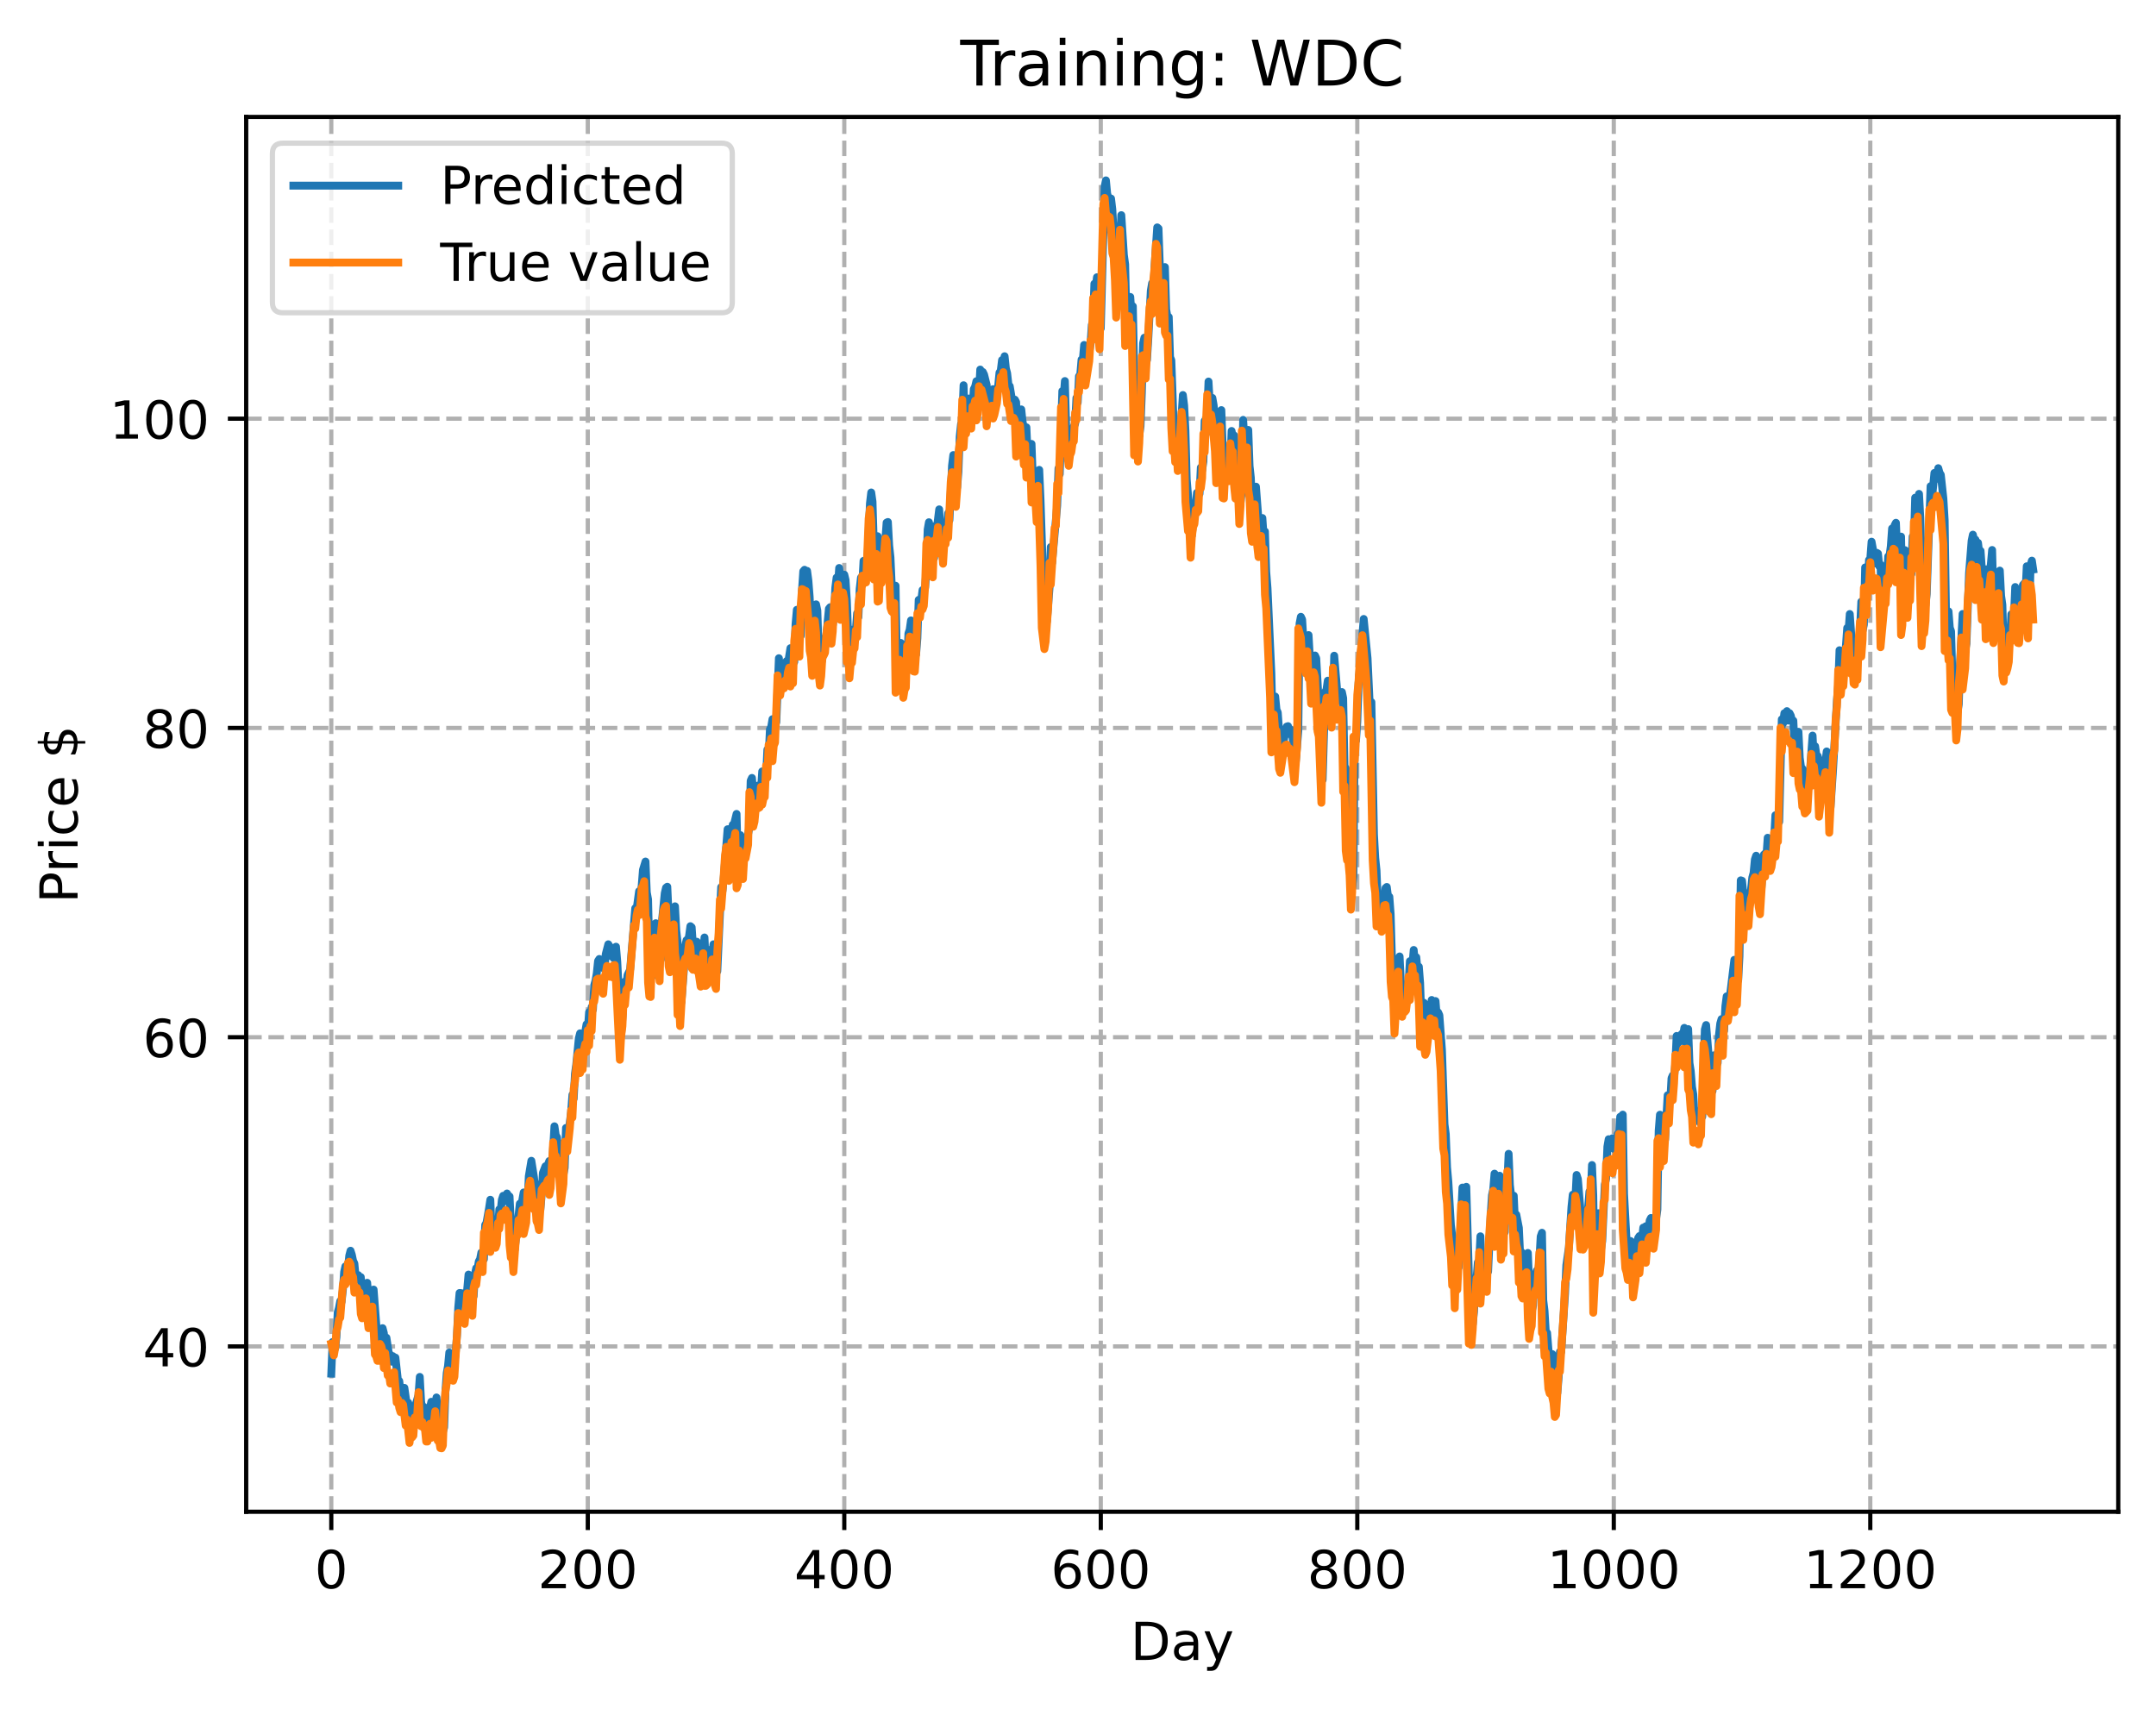 <?xml version="1.0" encoding="utf-8" standalone="no"?>
<!DOCTYPE svg PUBLIC "-//W3C//DTD SVG 1.1//EN"
  "http://www.w3.org/Graphics/SVG/1.1/DTD/svg11.dtd">
<!-- Created with matplotlib (https://matplotlib.org/) -->
<svg height="325.986pt" version="1.1" viewBox="0 0 411.286 325.986" width="411.286pt" xmlns="http://www.w3.org/2000/svg" xmlns:xlink="http://www.w3.org/1999/xlink">
 <defs>
  <style type="text/css">
*{stroke-linecap:butt;stroke-linejoin:round;}
  </style>
 </defs>
 <g id="figure_1">
  <g id="patch_1">
   <path d="M 0 325.986 
L 411.286 325.986 
L 411.286 0 
L 0 0 
z
" style="fill:#ffffff;"/>
  </g>
  <g id="axes_1">
   <g id="patch_2">
    <path d="M 46.966 288.43 
L 404.086 288.43 
L 404.086 22.318 
L 46.966 22.318 
z
" style="fill:#ffffff;"/>
   </g>
   <g id="matplotlib.axis_1">
    <g id="xtick_1">
     <g id="line2d_1">
      <path clip-path="url(#p23ebaca116)" d="M 63.198 288.43 
L 63.198 22.318 
" style="fill:none;stroke:#b0b0b0;stroke-dasharray:2.96,1.28;stroke-dashoffset:0;stroke-width:0.8;"/>
     </g>
     <g id="line2d_2">
      <defs>
       <path d="M 0 0 
L 0 3.5 
" id="m58b1e2175a" style="stroke:#000000;stroke-width:0.8;"/>
      </defs>
      <g>
       <use style="stroke:#000000;stroke-width:0.8;" x="63.198" xlink:href="#m58b1e2175a" y="288.43"/>
      </g>
     </g>
     <g id="text_1">
      <!-- 0 -->
      <defs>
       <path d="M 31.781 66.406 
Q 24.172 66.406 20.328 58.906 
Q 16.5 51.422 16.5 36.375 
Q 16.5 21.391 20.328 13.891 
Q 24.172 6.391 31.781 6.391 
Q 39.453 6.391 43.281 13.891 
Q 47.125 21.391 47.125 36.375 
Q 47.125 51.422 43.281 58.906 
Q 39.453 66.406 31.781 66.406 
z
M 31.781 74.219 
Q 44.047 74.219 50.516 64.516 
Q 56.984 54.828 56.984 36.375 
Q 56.984 17.969 50.516 8.266 
Q 44.047 -1.422 31.781 -1.422 
Q 19.531 -1.422 13.062 8.266 
Q 6.594 17.969 6.594 36.375 
Q 6.594 54.828 13.062 64.516 
Q 19.531 74.219 31.781 74.219 
z
" id="DejaVuSans-48"/>
      </defs>
      <g transform="translate(60.017 303.029)scale(0.1 -0.1)">
       <use xlink:href="#DejaVuSans-48"/>
      </g>
     </g>
    </g>
    <g id="xtick_2">
     <g id="line2d_3">
      <path clip-path="url(#p23ebaca116)" d="M 112.129 288.43 
L 112.129 22.318 
" style="fill:none;stroke:#b0b0b0;stroke-dasharray:2.96,1.28;stroke-dashoffset:0;stroke-width:0.8;"/>
     </g>
     <g id="line2d_4">
      <g>
       <use style="stroke:#000000;stroke-width:0.8;" x="112.129" xlink:href="#m58b1e2175a" y="288.43"/>
      </g>
     </g>
     <g id="text_2">
      <!-- 200 -->
      <defs>
       <path d="M 19.188 8.297 
L 53.609 8.297 
L 53.609 0 
L 7.328 0 
L 7.328 8.297 
Q 12.938 14.109 22.625 23.891 
Q 32.328 33.688 34.812 36.531 
Q 39.547 41.844 41.422 45.531 
Q 43.312 49.219 43.312 52.781 
Q 43.312 58.594 39.234 62.25 
Q 35.156 65.922 28.609 65.922 
Q 23.969 65.922 18.812 64.312 
Q 13.672 62.703 7.812 59.422 
L 7.812 69.391 
Q 13.766 71.781 18.938 73 
Q 24.125 74.219 28.422 74.219 
Q 39.75 74.219 46.484 68.547 
Q 53.219 62.891 53.219 53.422 
Q 53.219 48.922 51.531 44.891 
Q 49.859 40.875 45.406 35.406 
Q 44.188 33.984 37.641 27.219 
Q 31.109 20.453 19.188 8.297 
z
" id="DejaVuSans-50"/>
      </defs>
      <g transform="translate(102.585 303.029)scale(0.1 -0.1)">
       <use xlink:href="#DejaVuSans-50"/>
       <use x="63.623" xlink:href="#DejaVuSans-48"/>
       <use x="127.246" xlink:href="#DejaVuSans-48"/>
      </g>
     </g>
    </g>
    <g id="xtick_3">
     <g id="line2d_5">
      <path clip-path="url(#p23ebaca116)" d="M 161.06 288.43 
L 161.06 22.318 
" style="fill:none;stroke:#b0b0b0;stroke-dasharray:2.96,1.28;stroke-dashoffset:0;stroke-width:0.8;"/>
     </g>
     <g id="line2d_6">
      <g>
       <use style="stroke:#000000;stroke-width:0.8;" x="161.06" xlink:href="#m58b1e2175a" y="288.43"/>
      </g>
     </g>
     <g id="text_3">
      <!-- 400 -->
      <defs>
       <path d="M 37.797 64.312 
L 12.891 25.391 
L 37.797 25.391 
z
M 35.203 72.906 
L 47.609 72.906 
L 47.609 25.391 
L 58.016 25.391 
L 58.016 17.188 
L 47.609 17.188 
L 47.609 0 
L 37.797 0 
L 37.797 17.188 
L 4.891 17.188 
L 4.891 26.703 
z
" id="DejaVuSans-52"/>
      </defs>
      <g transform="translate(151.516 303.029)scale(0.1 -0.1)">
       <use xlink:href="#DejaVuSans-52"/>
       <use x="63.623" xlink:href="#DejaVuSans-48"/>
       <use x="127.246" xlink:href="#DejaVuSans-48"/>
      </g>
     </g>
    </g>
    <g id="xtick_4">
     <g id="line2d_7">
      <path clip-path="url(#p23ebaca116)" d="M 209.99 288.43 
L 209.99 22.318 
" style="fill:none;stroke:#b0b0b0;stroke-dasharray:2.96,1.28;stroke-dashoffset:0;stroke-width:0.8;"/>
     </g>
     <g id="line2d_8">
      <g>
       <use style="stroke:#000000;stroke-width:0.8;" x="209.99" xlink:href="#m58b1e2175a" y="288.43"/>
      </g>
     </g>
     <g id="text_4">
      <!-- 600 -->
      <defs>
       <path d="M 33.016 40.375 
Q 26.375 40.375 22.484 35.828 
Q 18.609 31.297 18.609 23.391 
Q 18.609 15.531 22.484 10.953 
Q 26.375 6.391 33.016 6.391 
Q 39.656 6.391 43.531 10.953 
Q 47.406 15.531 47.406 23.391 
Q 47.406 31.297 43.531 35.828 
Q 39.656 40.375 33.016 40.375 
z
M 52.594 71.297 
L 52.594 62.312 
Q 48.875 64.062 45.094 64.984 
Q 41.312 65.922 37.594 65.922 
Q 27.828 65.922 22.672 59.328 
Q 17.531 52.734 16.797 39.406 
Q 19.672 43.656 24.016 45.922 
Q 28.375 48.188 33.594 48.188 
Q 44.578 48.188 50.953 41.516 
Q 57.328 34.859 57.328 23.391 
Q 57.328 12.156 50.688 5.359 
Q 44.047 -1.422 33.016 -1.422 
Q 20.359 -1.422 13.672 8.266 
Q 6.984 17.969 6.984 36.375 
Q 6.984 53.656 15.188 63.938 
Q 23.391 74.219 37.203 74.219 
Q 40.922 74.219 44.703 73.484 
Q 48.484 72.75 52.594 71.297 
z
" id="DejaVuSans-54"/>
      </defs>
      <g transform="translate(200.446 303.029)scale(0.1 -0.1)">
       <use xlink:href="#DejaVuSans-54"/>
       <use x="63.623" xlink:href="#DejaVuSans-48"/>
       <use x="127.246" xlink:href="#DejaVuSans-48"/>
      </g>
     </g>
    </g>
    <g id="xtick_5">
     <g id="line2d_9">
      <path clip-path="url(#p23ebaca116)" d="M 258.921 288.43 
L 258.921 22.318 
" style="fill:none;stroke:#b0b0b0;stroke-dasharray:2.96,1.28;stroke-dashoffset:0;stroke-width:0.8;"/>
     </g>
     <g id="line2d_10">
      <g>
       <use style="stroke:#000000;stroke-width:0.8;" x="258.921" xlink:href="#m58b1e2175a" y="288.43"/>
      </g>
     </g>
     <g id="text_5">
      <!-- 800 -->
      <defs>
       <path d="M 31.781 34.625 
Q 24.75 34.625 20.719 30.859 
Q 16.703 27.094 16.703 20.516 
Q 16.703 13.922 20.719 10.156 
Q 24.75 6.391 31.781 6.391 
Q 38.812 6.391 42.859 10.172 
Q 46.922 13.969 46.922 20.516 
Q 46.922 27.094 42.891 30.859 
Q 38.875 34.625 31.781 34.625 
z
M 21.922 38.812 
Q 15.578 40.375 12.031 44.719 
Q 8.5 49.078 8.5 55.328 
Q 8.5 64.062 14.719 69.141 
Q 20.953 74.219 31.781 74.219 
Q 42.672 74.219 48.875 69.141 
Q 55.078 64.062 55.078 55.328 
Q 55.078 49.078 51.531 44.719 
Q 48 40.375 41.703 38.812 
Q 48.828 37.156 52.797 32.312 
Q 56.781 27.484 56.781 20.516 
Q 56.781 9.906 50.312 4.234 
Q 43.844 -1.422 31.781 -1.422 
Q 19.734 -1.422 13.25 4.234 
Q 6.781 9.906 6.781 20.516 
Q 6.781 27.484 10.781 32.312 
Q 14.797 37.156 21.922 38.812 
z
M 18.312 54.391 
Q 18.312 48.734 21.844 45.562 
Q 25.391 42.391 31.781 42.391 
Q 38.141 42.391 41.719 45.562 
Q 45.312 48.734 45.312 54.391 
Q 45.312 60.062 41.719 63.234 
Q 38.141 66.406 31.781 66.406 
Q 25.391 66.406 21.844 63.234 
Q 18.312 60.062 18.312 54.391 
z
" id="DejaVuSans-56"/>
      </defs>
      <g transform="translate(249.377 303.029)scale(0.1 -0.1)">
       <use xlink:href="#DejaVuSans-56"/>
       <use x="63.623" xlink:href="#DejaVuSans-48"/>
       <use x="127.246" xlink:href="#DejaVuSans-48"/>
      </g>
     </g>
    </g>
    <g id="xtick_6">
     <g id="line2d_11">
      <path clip-path="url(#p23ebaca116)" d="M 307.851 288.43 
L 307.851 22.318 
" style="fill:none;stroke:#b0b0b0;stroke-dasharray:2.96,1.28;stroke-dashoffset:0;stroke-width:0.8;"/>
     </g>
     <g id="line2d_12">
      <g>
       <use style="stroke:#000000;stroke-width:0.8;" x="307.851" xlink:href="#m58b1e2175a" y="288.43"/>
      </g>
     </g>
     <g id="text_6">
      <!-- 1000 -->
      <defs>
       <path d="M 12.406 8.297 
L 28.516 8.297 
L 28.516 63.922 
L 10.984 60.406 
L 10.984 69.391 
L 28.422 72.906 
L 38.281 72.906 
L 38.281 8.297 
L 54.391 8.297 
L 54.391 0 
L 12.406 0 
z
" id="DejaVuSans-49"/>
      </defs>
      <g transform="translate(295.126 303.029)scale(0.1 -0.1)">
       <use xlink:href="#DejaVuSans-49"/>
       <use x="63.623" xlink:href="#DejaVuSans-48"/>
       <use x="127.246" xlink:href="#DejaVuSans-48"/>
       <use x="190.869" xlink:href="#DejaVuSans-48"/>
      </g>
     </g>
    </g>
    <g id="xtick_7">
     <g id="line2d_13">
      <path clip-path="url(#p23ebaca116)" d="M 356.782 288.43 
L 356.782 22.318 
" style="fill:none;stroke:#b0b0b0;stroke-dasharray:2.96,1.28;stroke-dashoffset:0;stroke-width:0.8;"/>
     </g>
     <g id="line2d_14">
      <g>
       <use style="stroke:#000000;stroke-width:0.8;" x="356.782" xlink:href="#m58b1e2175a" y="288.43"/>
      </g>
     </g>
     <g id="text_7">
      <!-- 1200 -->
      <g transform="translate(344.057 303.029)scale(0.1 -0.1)">
       <use xlink:href="#DejaVuSans-49"/>
       <use x="63.623" xlink:href="#DejaVuSans-50"/>
       <use x="127.246" xlink:href="#DejaVuSans-48"/>
       <use x="190.869" xlink:href="#DejaVuSans-48"/>
      </g>
     </g>
    </g>
    <g id="text_8">
     <!-- Day -->
     <defs>
      <path d="M 19.672 64.797 
L 19.672 8.109 
L 31.594 8.109 
Q 46.688 8.109 53.688 14.938 
Q 60.688 21.781 60.688 36.531 
Q 60.688 51.172 53.688 57.984 
Q 46.688 64.797 31.594 64.797 
z
M 9.812 72.906 
L 30.078 72.906 
Q 51.266 72.906 61.172 64.094 
Q 71.094 55.281 71.094 36.531 
Q 71.094 17.672 61.125 8.828 
Q 51.172 0 30.078 0 
L 9.812 0 
z
" id="DejaVuSans-68"/>
      <path d="M 34.281 27.484 
Q 23.391 27.484 19.188 25 
Q 14.984 22.516 14.984 16.5 
Q 14.984 11.719 18.141 8.906 
Q 21.297 6.109 26.703 6.109 
Q 34.188 6.109 38.703 11.406 
Q 43.219 16.703 43.219 25.484 
L 43.219 27.484 
z
M 52.203 31.203 
L 52.203 0 
L 43.219 0 
L 43.219 8.297 
Q 40.141 3.328 35.547 0.953 
Q 30.953 -1.422 24.312 -1.422 
Q 15.922 -1.422 10.953 3.297 
Q 6 8.016 6 15.922 
Q 6 25.141 12.172 29.828 
Q 18.359 34.516 30.609 34.516 
L 43.219 34.516 
L 43.219 35.406 
Q 43.219 41.609 39.141 45 
Q 35.062 48.391 27.688 48.391 
Q 23 48.391 18.547 47.266 
Q 14.109 46.141 10.016 43.891 
L 10.016 52.203 
Q 14.938 54.109 19.578 55.047 
Q 24.219 56 28.609 56 
Q 40.484 56 46.344 49.844 
Q 52.203 43.703 52.203 31.203 
z
" id="DejaVuSans-97"/>
      <path d="M 32.172 -5.078 
Q 28.375 -14.844 24.75 -17.812 
Q 21.141 -20.797 15.094 -20.797 
L 7.906 -20.797 
L 7.906 -13.281 
L 13.188 -13.281 
Q 16.891 -13.281 18.938 -11.516 
Q 21 -9.766 23.484 -3.219 
L 25.094 0.875 
L 2.984 54.688 
L 12.5 54.688 
L 29.594 11.922 
L 46.688 54.688 
L 56.203 54.688 
z
" id="DejaVuSans-121"/>
     </defs>
     <g transform="translate(215.652 316.707)scale(0.1 -0.1)">
      <use xlink:href="#DejaVuSans-68"/>
      <use x="77.002" xlink:href="#DejaVuSans-97"/>
      <use x="138.281" xlink:href="#DejaVuSans-121"/>
     </g>
    </g>
   </g>
   <g id="matplotlib.axis_2">
    <g id="ytick_1">
     <g id="line2d_15">
      <path clip-path="url(#p23ebaca116)" d="M 46.966 256.893 
L 404.086 256.893 
" style="fill:none;stroke:#b0b0b0;stroke-dasharray:2.96,1.28;stroke-dashoffset:0;stroke-width:0.8;"/>
     </g>
     <g id="line2d_16">
      <defs>
       <path d="M 0 0 
L -3.5 0 
" id="m9579a93bde" style="stroke:#000000;stroke-width:0.8;"/>
      </defs>
      <g>
       <use style="stroke:#000000;stroke-width:0.8;" x="46.966" xlink:href="#m9579a93bde" y="256.893"/>
      </g>
     </g>
     <g id="text_9">
      <!-- 40 -->
      <g transform="translate(27.241 260.692)scale(0.1 -0.1)">
       <use xlink:href="#DejaVuSans-52"/>
       <use x="63.623" xlink:href="#DejaVuSans-48"/>
      </g>
     </g>
    </g>
    <g id="ytick_2">
     <g id="line2d_17">
      <path clip-path="url(#p23ebaca116)" d="M 46.966 197.891 
L 404.086 197.891 
" style="fill:none;stroke:#b0b0b0;stroke-dasharray:2.96,1.28;stroke-dashoffset:0;stroke-width:0.8;"/>
     </g>
     <g id="line2d_18">
      <g>
       <use style="stroke:#000000;stroke-width:0.8;" x="46.966" xlink:href="#m9579a93bde" y="197.891"/>
      </g>
     </g>
     <g id="text_10">
      <!-- 60 -->
      <g transform="translate(27.241 201.69)scale(0.1 -0.1)">
       <use xlink:href="#DejaVuSans-54"/>
       <use x="63.623" xlink:href="#DejaVuSans-48"/>
      </g>
     </g>
    </g>
    <g id="ytick_3">
     <g id="line2d_19">
      <path clip-path="url(#p23ebaca116)" d="M 46.966 138.888 
L 404.086 138.888 
" style="fill:none;stroke:#b0b0b0;stroke-dasharray:2.96,1.28;stroke-dashoffset:0;stroke-width:0.8;"/>
     </g>
     <g id="line2d_20">
      <g>
       <use style="stroke:#000000;stroke-width:0.8;" x="46.966" xlink:href="#m9579a93bde" y="138.888"/>
      </g>
     </g>
     <g id="text_11">
      <!-- 80 -->
      <g transform="translate(27.241 142.688)scale(0.1 -0.1)">
       <use xlink:href="#DejaVuSans-56"/>
       <use x="63.623" xlink:href="#DejaVuSans-48"/>
      </g>
     </g>
    </g>
    <g id="ytick_4">
     <g id="line2d_21">
      <path clip-path="url(#p23ebaca116)" d="M 46.966 79.886 
L 404.086 79.886 
" style="fill:none;stroke:#b0b0b0;stroke-dasharray:2.96,1.28;stroke-dashoffset:0;stroke-width:0.8;"/>
     </g>
     <g id="line2d_22">
      <g>
       <use style="stroke:#000000;stroke-width:0.8;" x="46.966" xlink:href="#m9579a93bde" y="79.886"/>
      </g>
     </g>
     <g id="text_12">
      <!-- 100 -->
      <g transform="translate(20.878 83.685)scale(0.1 -0.1)">
       <use xlink:href="#DejaVuSans-49"/>
       <use x="63.623" xlink:href="#DejaVuSans-48"/>
       <use x="127.246" xlink:href="#DejaVuSans-48"/>
      </g>
     </g>
    </g>
    <g id="text_13">
     <!-- Price $ -->
     <defs>
      <path d="M 19.672 64.797 
L 19.672 37.406 
L 32.078 37.406 
Q 38.969 37.406 42.719 40.969 
Q 46.484 44.531 46.484 51.125 
Q 46.484 57.672 42.719 61.234 
Q 38.969 64.797 32.078 64.797 
z
M 9.812 72.906 
L 32.078 72.906 
Q 44.344 72.906 50.609 67.359 
Q 56.891 61.812 56.891 51.125 
Q 56.891 40.328 50.609 34.812 
Q 44.344 29.297 32.078 29.297 
L 19.672 29.297 
L 19.672 0 
L 9.812 0 
z
" id="DejaVuSans-80"/>
      <path d="M 41.109 46.297 
Q 39.594 47.172 37.812 47.578 
Q 36.031 48 33.891 48 
Q 26.266 48 22.188 43.047 
Q 18.109 38.094 18.109 28.812 
L 18.109 0 
L 9.078 0 
L 9.078 54.688 
L 18.109 54.688 
L 18.109 46.188 
Q 20.953 51.172 25.484 53.578 
Q 30.031 56 36.531 56 
Q 37.453 56 38.578 55.875 
Q 39.703 55.766 41.062 55.516 
z
" id="DejaVuSans-114"/>
      <path d="M 9.422 54.688 
L 18.406 54.688 
L 18.406 0 
L 9.422 0 
z
M 9.422 75.984 
L 18.406 75.984 
L 18.406 64.594 
L 9.422 64.594 
z
" id="DejaVuSans-105"/>
      <path d="M 48.781 52.594 
L 48.781 44.188 
Q 44.969 46.297 41.141 47.344 
Q 37.312 48.391 33.406 48.391 
Q 24.656 48.391 19.812 42.844 
Q 14.984 37.312 14.984 27.297 
Q 14.984 17.281 19.812 11.734 
Q 24.656 6.203 33.406 6.203 
Q 37.312 6.203 41.141 7.25 
Q 44.969 8.297 48.781 10.406 
L 48.781 2.094 
Q 45.016 0.344 40.984 -0.531 
Q 36.969 -1.422 32.422 -1.422 
Q 20.062 -1.422 12.781 6.344 
Q 5.516 14.109 5.516 27.297 
Q 5.516 40.672 12.859 48.328 
Q 20.219 56 33.016 56 
Q 37.156 56 41.109 55.141 
Q 45.062 54.297 48.781 52.594 
z
" id="DejaVuSans-99"/>
      <path d="M 56.203 29.594 
L 56.203 25.203 
L 14.891 25.203 
Q 15.484 15.922 20.484 11.062 
Q 25.484 6.203 34.422 6.203 
Q 39.594 6.203 44.453 7.469 
Q 49.312 8.734 54.109 11.281 
L 54.109 2.781 
Q 49.266 0.734 44.188 -0.344 
Q 39.109 -1.422 33.891 -1.422 
Q 20.797 -1.422 13.156 6.188 
Q 5.516 13.812 5.516 26.812 
Q 5.516 40.234 12.766 48.109 
Q 20.016 56 32.328 56 
Q 43.359 56 49.781 48.891 
Q 56.203 41.797 56.203 29.594 
z
M 47.219 32.234 
Q 47.125 39.594 43.094 43.984 
Q 39.062 48.391 32.422 48.391 
Q 24.906 48.391 20.391 44.141 
Q 15.875 39.891 15.188 32.172 
z
" id="DejaVuSans-101"/>
      <path id="DejaVuSans-32"/>
      <path d="M 33.797 -14.703 
L 28.906 -14.703 
L 28.859 0 
Q 23.734 0.094 18.609 1.188 
Q 13.484 2.297 8.297 4.5 
L 8.297 13.281 
Q 13.281 10.156 18.375 8.562 
Q 23.484 6.984 28.906 6.938 
L 28.906 29.203 
Q 18.109 30.953 13.203 35.156 
Q 8.297 39.359 8.297 46.688 
Q 8.297 54.641 13.625 59.219 
Q 18.953 63.812 28.906 64.5 
L 28.906 75.984 
L 33.797 75.984 
L 33.797 64.656 
Q 38.328 64.453 42.578 63.688 
Q 46.828 62.938 50.875 61.625 
L 50.875 53.078 
Q 46.828 55.125 42.547 56.25 
Q 38.281 57.375 33.797 57.562 
L 33.797 36.719 
Q 44.875 35.016 50.094 30.609 
Q 55.328 26.219 55.328 18.609 
Q 55.328 10.359 49.781 5.594 
Q 44.234 0.828 33.797 0.094 
z
M 28.906 37.594 
L 28.906 57.625 
Q 23.25 56.984 20.266 54.391 
Q 17.281 51.812 17.281 47.516 
Q 17.281 43.312 20.031 40.969 
Q 22.797 38.625 28.906 37.594 
z
M 33.797 28.219 
L 33.797 7.078 
Q 39.984 7.906 43.141 10.594 
Q 46.297 13.281 46.297 17.672 
Q 46.297 21.969 43.281 24.5 
Q 40.281 27.047 33.797 28.219 
z
" id="DejaVuSans-36"/>
     </defs>
     <g transform="translate(14.798 172.342)rotate(-90)scale(0.1 -0.1)">
      <use xlink:href="#DejaVuSans-80"/>
      <use x="58.553" xlink:href="#DejaVuSans-114"/>
      <use x="99.666" xlink:href="#DejaVuSans-105"/>
      <use x="127.449" xlink:href="#DejaVuSans-99"/>
      <use x="182.43" xlink:href="#DejaVuSans-101"/>
      <use x="243.953" xlink:href="#DejaVuSans-32"/>
      <use x="275.74" xlink:href="#DejaVuSans-36"/>
     </g>
    </g>
   </g>
   <g id="line2d_23">
    <path clip-path="url(#p23ebaca116)" d="M 63.198 262.078 
L 63.443 256.047 
L 63.688 256.471 
L 63.932 257.257 
L 64.177 255.139 
L 64.422 250.396 
L 64.666 249.534 
L 64.911 248.232 
L 65.156 248.388 
L 65.4 246.12 
L 65.645 242.693 
L 65.89 241.619 
L 66.134 243.007 
L 66.379 242.001 
L 66.623 239.578 
L 66.868 238.63 
L 67.113 239.387 
L 67.357 240.571 
L 67.602 241.057 
L 67.847 243.625 
L 68.336 243.28 
L 68.581 244.245 
L 68.825 243.656 
L 69.07 246.583 
L 69.315 247.997 
L 69.559 246.938 
L 69.804 248.272 
L 70.049 244.748 
L 70.293 247.911 
L 70.538 249.357 
L 70.783 246.954 
L 71.027 248.684 
L 71.272 246.044 
L 72.006 255.661 
L 72.251 256.261 
L 72.495 256.092 
L 72.74 253.525 
L 72.984 253.406 
L 73.229 254.362 
L 73.474 257.218 
L 73.718 255.227 
L 74.208 258.467 
L 74.452 258.459 
L 74.697 259.796 
L 74.942 258.744 
L 75.186 259.603 
L 75.431 259.02 
L 75.92 263.454 
L 76.165 263.482 
L 76.41 265.521 
L 76.654 266.285 
L 76.899 264.801 
L 77.144 264.792 
L 77.633 268.223 
L 77.878 267.621 
L 78.367 271.698 
L 78.611 269.937 
L 79.101 271.162 
L 79.345 267.854 
L 79.835 266.153 
L 80.079 262.703 
L 80.324 267.35 
L 80.569 269.034 
L 80.813 268.392 
L 81.058 269.584 
L 81.303 269.894 
L 81.547 271.496 
L 81.792 271.029 
L 82.037 268.524 
L 82.281 267.448 
L 82.526 270.075 
L 82.771 269.82 
L 83.015 268.525 
L 83.26 266.628 
L 83.749 272.03 
L 83.994 272.618 
L 84.239 273.576 
L 84.483 273.164 
L 84.728 272.331 
L 84.972 265.473 
L 85.217 261.973 
L 85.462 260.626 
L 85.706 258.043 
L 86.196 259.478 
L 86.685 259.799 
L 86.93 258.113 
L 87.174 254.746 
L 87.419 249.447 
L 87.664 246.695 
L 87.908 246.708 
L 88.153 247.587 
L 88.398 246.76 
L 88.642 247.207 
L 88.887 248.616 
L 89.376 243.179 
L 89.866 244.578 
L 90.11 244.806 
L 90.355 247.299 
L 90.599 243.084 
L 90.844 241.963 
L 91.089 242.228 
L 91.333 240.661 
L 91.578 240.242 
L 91.823 238.987 
L 92.067 239.039 
L 92.312 240.253 
L 92.557 233.717 
L 92.801 233.31 
L 93.291 230.537 
L 93.535 228.901 
L 93.78 235.134 
L 94.269 233.366 
L 94.514 233.81 
L 94.759 234.815 
L 95.003 234.344 
L 95.248 230.736 
L 95.493 231.204 
L 95.737 228.897 
L 95.982 228.154 
L 96.227 229.211 
L 96.716 227.709 
L 96.96 228.115 
L 97.205 228.27 
L 97.45 233.399 
L 97.694 236.147 
L 97.939 235.9 
L 98.184 238.444 
L 99.162 229.651 
L 99.407 230.252 
L 99.896 227.509 
L 100.141 231.32 
L 100.63 229.784 
L 100.875 224.427 
L 101.364 221.469 
L 101.854 224.567 
L 102.098 226.773 
L 102.343 225.924 
L 102.587 228.893 
L 103.077 230.844 
L 103.321 228.061 
L 103.566 223.779 
L 104.055 222.515 
L 104.3 223.346 
L 104.545 222.134 
L 104.789 221.51 
L 105.034 224.082 
L 105.279 223.203 
L 105.768 214.889 
L 106.013 216.569 
L 106.257 217.003 
L 106.502 219.976 
L 106.747 218.178 
L 107.236 225.584 
L 107.725 222.785 
L 107.97 215.205 
L 108.215 215.3 
L 108.459 216.077 
L 108.948 212.149 
L 109.193 208.876 
L 109.438 209.619 
L 109.682 204.875 
L 109.927 203.099 
L 110.416 198.099 
L 110.661 197.151 
L 110.906 200.536 
L 111.15 198.884 
L 111.395 200.101 
L 111.64 196.862 
L 111.884 195.435 
L 112.129 196.556 
L 112.374 193.117 
L 112.618 195.194 
L 112.863 192.133 
L 113.108 192.649 
L 113.352 188 
L 113.597 187.124 
L 113.842 185.697 
L 114.086 183.344 
L 114.331 182.966 
L 114.575 184.2 
L 114.82 183.158 
L 115.309 184.926 
L 115.554 182.044 
L 116.043 180.163 
L 116.288 180.557 
L 116.533 182.387 
L 116.777 181.791 
L 117.022 182.784 
L 117.267 180.831 
L 117.511 180.628 
L 117.756 183.534 
L 118.245 193.077 
L 118.49 197.558 
L 119.224 187.259 
L 119.469 188.086 
L 119.713 186.037 
L 120.203 185.025 
L 121.181 173.284 
L 121.426 173.599 
L 121.915 170.038 
L 122.16 170.691 
L 122.404 169.094 
L 122.649 165.977 
L 123.138 164.375 
L 123.383 170.253 
L 123.628 171.612 
L 123.872 182.126 
L 124.117 185.673 
L 124.362 186.309 
L 124.606 179.735 
L 124.851 181.011 
L 125.096 176.141 
L 125.34 178.516 
L 125.83 180.673 
L 126.074 183.061 
L 126.319 175.323 
L 126.808 170.414 
L 127.053 169.375 
L 127.297 169.18 
L 127.787 179.9 
L 128.031 181.235 
L 128.276 179.264 
L 128.765 172.919 
L 129.01 177.571 
L 129.255 179.766 
L 129.499 188.623 
L 129.744 187.053 
L 129.989 191.208 
L 130.478 184.82 
L 130.723 180.455 
L 130.967 179.37 
L 131.212 179.59 
L 131.457 178.508 
L 131.701 176.71 
L 131.946 176.922 
L 132.191 180.487 
L 132.435 181.517 
L 132.68 179.964 
L 132.924 179.674 
L 133.169 181.8 
L 133.414 181.471 
L 133.903 184.673 
L 134.392 178.865 
L 134.637 184.06 
L 134.882 184.84 
L 135.126 184.666 
L 135.616 181.168 
L 135.86 182.232 
L 136.105 180.162 
L 136.35 181.503 
L 136.594 184.26 
L 136.839 185.304 
L 137.573 169.269 
L 137.818 169.994 
L 138.062 167.549 
L 138.796 158.214 
L 139.041 158.194 
L 139.285 163.699 
L 139.53 163.087 
L 139.775 157.36 
L 140.019 157.287 
L 140.509 155.29 
L 140.753 164.525 
L 140.998 165.074 
L 141.243 159.336 
L 141.487 161.016 
L 141.732 160.803 
L 141.977 163.667 
L 142.221 160.476 
L 142.466 160.439 
L 142.955 157.845 
L 143.2 148.954 
L 143.445 148.425 
L 143.934 153.835 
L 144.178 153.279 
L 144.423 150.853 
L 144.668 149.861 
L 144.912 150.633 
L 145.157 150.781 
L 145.402 147.177 
L 145.646 149.723 
L 146.136 148.379 
L 146.38 143.037 
L 146.625 144.493 
L 146.87 139.141 
L 147.114 138.709 
L 147.359 137.217 
L 147.604 140.892 
L 147.848 138.609 
L 148.093 137.774 
L 148.582 125.584 
L 148.827 128.549 
L 149.072 128.752 
L 149.316 127.379 
L 149.561 127.05 
L 149.806 127.334 
L 150.05 126.137 
L 150.295 126.736 
L 150.784 123.668 
L 151.029 126.79 
L 151.273 125.536 
L 151.518 126.298 
L 151.763 119.06 
L 152.007 116.347 
L 152.252 120.285 
L 152.497 119.152 
L 152.741 121.342 
L 152.986 112.701 
L 153.231 109.001 
L 153.475 108.712 
L 153.72 109.064 
L 153.965 108.92 
L 154.209 110.77 
L 154.454 113.896 
L 154.699 119.547 
L 154.943 121.086 
L 155.188 124.539 
L 155.433 122.567 
L 155.677 115.304 
L 155.922 116.504 
L 156.166 124.071 
L 156.411 124.9 
L 156.656 126.594 
L 156.9 125.59 
L 157.145 121.849 
L 157.39 121.79 
L 157.634 121.324 
L 158.124 116.139 
L 158.368 115.853 
L 158.613 116.781 
L 158.858 119.272 
L 159.102 117.229 
L 159.347 112.133 
L 159.592 110.204 
L 159.836 112.048 
L 160.081 108.37 
L 160.326 110.395 
L 160.57 114.286 
L 161.06 109.642 
L 161.304 110.672 
L 161.549 114.568 
L 161.794 121.268 
L 162.038 119.98 
L 162.283 124.761 
L 162.527 123.099 
L 162.772 122.792 
L 163.017 120.715 
L 163.261 120.178 
L 163.506 117.013 
L 163.751 117.744 
L 163.995 112.366 
L 164.24 110.212 
L 164.485 111.645 
L 164.729 107.009 
L 164.974 107.808 
L 165.219 106.741 
L 165.463 107.429 
L 165.953 96.046 
L 166.197 93.962 
L 166.442 95.698 
L 166.687 103.798 
L 166.931 106.949 
L 167.176 103.451 
L 167.421 102.311 
L 167.665 110.343 
L 167.91 111.007 
L 168.154 105.41 
L 168.399 107.561 
L 168.888 103.049 
L 169.133 99.707 
L 169.378 99.592 
L 169.622 104.072 
L 169.867 106.321 
L 170.112 111.795 
L 170.356 112.978 
L 170.601 113.188 
L 170.846 111.755 
L 171.09 126.912 
L 171.335 124.909 
L 171.58 124.03 
L 171.824 122.661 
L 172.069 125.258 
L 172.314 125.015 
L 172.558 129.275 
L 172.803 128.341 
L 173.048 128.03 
L 173.292 120.862 
L 173.537 120.141 
L 173.782 118.369 
L 174.026 119.763 
L 174.271 123.844 
L 174.515 124.778 
L 174.76 124.855 
L 175.005 121.761 
L 175.249 114.453 
L 175.494 114.357 
L 175.739 114.512 
L 175.983 112.582 
L 176.228 112.812 
L 176.473 112.14 
L 176.717 108.781 
L 176.962 101.036 
L 177.207 99.637 
L 177.451 100.942 
L 177.696 103.405 
L 177.941 103.812 
L 178.185 106.479 
L 178.43 100.311 
L 178.675 101.195 
L 179.164 97.184 
L 179.409 101.641 
L 179.653 101.635 
L 179.898 101.14 
L 180.142 103.674 
L 180.387 100.611 
L 180.632 100.515 
L 180.876 97.908 
L 181.121 99.235 
L 181.61 88.844 
L 181.855 86.824 
L 182.1 88.784 
L 182.344 92.546 
L 182.589 92.997 
L 182.834 89.987 
L 183.078 83.307 
L 183.323 80.935 
L 183.568 80.176 
L 183.812 73.501 
L 184.057 80.959 
L 184.302 78.255 
L 184.546 78.923 
L 184.791 76.038 
L 185.036 77.183 
L 185.28 77.296 
L 185.525 77.955 
L 185.77 74.227 
L 186.014 73.788 
L 186.259 72.731 
L 186.503 75.993 
L 186.748 75.275 
L 186.993 70.509 
L 187.237 71.302 
L 187.482 70.97 
L 187.727 71.476 
L 188.216 73.426 
L 188.461 77.445 
L 188.705 75.54 
L 188.95 75.47 
L 189.439 74.251 
L 189.684 76.421 
L 189.929 75.964 
L 190.418 73.631 
L 190.663 71.098 
L 190.907 70.707 
L 191.152 68.7 
L 191.397 70.166 
L 191.641 67.967 
L 191.886 70.294 
L 192.13 71.221 
L 192.375 73.437 
L 192.62 73.675 
L 193.109 76.588 
L 193.354 76.686 
L 193.598 76.256 
L 193.843 76.719 
L 194.088 83.001 
L 194.332 82.134 
L 194.577 82.737 
L 194.822 78.112 
L 195.066 80.448 
L 195.311 81.575 
L 195.556 84.682 
L 195.8 81.526 
L 196.045 86.906 
L 196.29 84.813 
L 196.534 87.276 
L 196.779 84.695 
L 197.024 91.575 
L 197.268 90.988 
L 197.513 90.068 
L 197.758 91.872 
L 198.002 95.673 
L 198.247 89.651 
L 198.491 95.306 
L 199.225 117.559 
L 199.47 119.643 
L 199.715 118.495 
L 200.204 112.252 
L 200.449 104.366 
L 200.693 107.403 
L 201.672 96.476 
L 201.917 89.362 
L 202.161 90.46 
L 202.651 74.611 
L 202.895 75.958 
L 203.14 72.701 
L 203.385 81.551 
L 203.629 82.913 
L 203.874 83.068 
L 204.118 84.878 
L 204.363 83.36 
L 204.608 82.814 
L 204.852 81.355 
L 205.097 80.869 
L 205.342 75.922 
L 205.586 76.795 
L 205.831 71.77 
L 206.076 71.455 
L 206.32 68.607 
L 206.565 68.624 
L 206.81 65.817 
L 207.054 66.785 
L 207.299 69.713 
L 207.788 67.282 
L 208.033 65.643 
L 208.278 61.931 
L 208.522 61.462 
L 208.767 54.138 
L 209.012 54.975 
L 209.256 52.895 
L 209.501 59.136 
L 209.746 60.253 
L 209.99 62.65 
L 210.724 35.594 
L 210.969 34.414 
L 211.213 36.975 
L 211.458 37.748 
L 211.947 37.879 
L 212.192 39.978 
L 212.437 44.374 
L 212.681 45.458 
L 212.926 49.253 
L 213.171 56.204 
L 213.415 52.732 
L 213.905 41.048 
L 214.394 48.643 
L 214.639 50.429 
L 214.883 61.294 
L 215.128 57.888 
L 215.373 56.808 
L 215.617 56.652 
L 215.862 60.256 
L 216.106 58.435 
L 216.596 82.012 
L 217.085 73.145 
L 217.33 83.113 
L 217.574 81.305 
L 217.819 74.998 
L 218.064 65.474 
L 218.308 64.428 
L 218.798 68.702 
L 219.042 64.827 
L 219.532 55.467 
L 219.776 54.034 
L 220.021 56.228 
L 220.266 50.551 
L 220.755 43.383 
L 221 43.593 
L 221.489 57.477 
L 221.734 54.939 
L 221.978 55.514 
L 222.223 50.958 
L 222.467 59.078 
L 222.712 60.473 
L 222.957 60.481 
L 223.201 68.12 
L 223.446 68.735 
L 223.935 82.13 
L 224.18 80.589 
L 224.425 84.134 
L 224.669 81.923 
L 224.914 85.907 
L 225.159 83.124 
L 225.648 75.368 
L 225.893 77.356 
L 226.137 82.129 
L 226.382 91.477 
L 226.871 97.399 
L 227.116 97.099 
L 227.361 102.191 
L 227.85 97.082 
L 228.094 96.667 
L 228.339 94.02 
L 228.584 94.407 
L 228.828 94.201 
L 229.073 89.208 
L 229.318 89.743 
L 229.562 88.058 
L 229.807 80.302 
L 230.052 82.756 
L 230.296 78.943 
L 230.541 72.795 
L 230.786 77.235 
L 231.03 76.192 
L 231.275 75.916 
L 231.52 77.317 
L 232.009 82.55 
L 232.254 88.328 
L 232.743 79.124 
L 232.988 78.243 
L 233.477 91.373 
L 233.722 91.943 
L 233.966 87.5 
L 234.211 88.424 
L 234.455 88.77 
L 234.7 88.734 
L 234.945 82.222 
L 235.189 83.445 
L 235.434 83.091 
L 235.679 89.048 
L 235.923 91.504 
L 236.168 90.627 
L 236.413 90.529 
L 236.657 95.888 
L 236.902 93.352 
L 237.147 80.112 
L 237.391 83.728 
L 237.636 84.813 
L 237.881 85.285 
L 238.125 82.029 
L 238.37 88.887 
L 238.615 91.148 
L 238.859 97.239 
L 239.104 99.376 
L 239.593 92.852 
L 240.327 102.55 
L 240.572 100.142 
L 240.816 98.836 
L 241.061 102.474 
L 241.306 101.401 
L 241.55 109.088 
L 241.795 112.228 
L 242.529 128.481 
L 242.774 138.621 
L 243.018 137.005 
L 243.263 132.891 
L 243.508 135.427 
L 243.752 135.93 
L 244.242 142.872 
L 244.486 143.797 
L 245.22 139.333 
L 245.465 138.624 
L 245.709 138.545 
L 245.954 140.035 
L 246.199 139.215 
L 246.443 139.609 
L 247.177 145.431 
L 247.667 139.468 
L 247.911 118.957 
L 248.156 117.681 
L 248.401 118.196 
L 248.645 122.192 
L 248.89 121.715 
L 249.135 122.785 
L 249.379 124.778 
L 249.624 121.169 
L 249.869 125.434 
L 250.113 126.075 
L 250.358 130.344 
L 250.603 128.405 
L 250.847 125.063 
L 251.092 125.598 
L 252.07 143.192 
L 252.315 148.784 
L 252.804 132.022 
L 253.049 131.561 
L 253.294 129.868 
L 253.538 133.73 
L 254.028 130.401 
L 254.272 134.814 
L 254.517 125.103 
L 255.251 133.747 
L 255.496 133.652 
L 255.74 133.236 
L 255.985 132.039 
L 256.23 133.198 
L 256.474 146.18 
L 256.719 146.582 
L 256.964 157.465 
L 257.208 160.202 
L 257.453 160.665 
L 257.697 163.003 
L 257.942 169.309 
L 258.187 167.235 
L 258.431 140.505 
L 258.676 141.284 
L 258.921 137.765 
L 259.165 130.286 
L 260.144 118.094 
L 260.878 125.568 
L 261.367 136.104 
L 261.612 133.954 
L 262.101 159.184 
L 262.346 163.668 
L 262.591 166.089 
L 262.835 172.238 
L 263.08 172.97 
L 263.569 171.109 
L 263.814 173.963 
L 264.303 169.437 
L 264.548 169.224 
L 264.792 171.127 
L 265.037 171.1 
L 265.282 174.387 
L 265.526 182.726 
L 265.771 186.233 
L 266.016 187.194 
L 266.26 192.926 
L 266.75 187.393 
L 266.994 182.484 
L 267.239 187.586 
L 267.728 190.359 
L 267.973 189.146 
L 268.218 189.506 
L 268.462 189.397 
L 268.707 187.581 
L 268.952 183.384 
L 269.196 186.861 
L 269.685 181.247 
L 269.93 183.901 
L 270.175 182.626 
L 270.419 185.169 
L 270.664 184.434 
L 270.909 187.553 
L 271.153 194.895 
L 271.398 192.088 
L 271.643 191.322 
L 271.887 195.31 
L 272.132 197.32 
L 272.377 196.97 
L 272.866 193.535 
L 273.111 190.79 
L 273.355 193.142 
L 273.6 191.365 
L 273.845 190.995 
L 274.089 193.996 
L 274.334 193.147 
L 274.579 193.694 
L 275.068 200.287 
L 275.557 214.483 
L 275.802 216.372 
L 276.046 222.699 
L 276.291 225.455 
L 276.78 233.756 
L 277.025 235.869 
L 277.27 240.743 
L 277.514 239.25 
L 277.759 244.875 
L 278.004 238.446 
L 278.248 241.824 
L 278.982 226.578 
L 279.227 231.892 
L 279.716 226.434 
L 280.45 251.665 
L 280.94 252.684 
L 281.184 250.277 
L 281.429 245.487 
L 281.673 243.831 
L 281.918 240.839 
L 282.163 240.992 
L 282.407 235.877 
L 282.652 243.65 
L 282.897 241.794 
L 283.141 241.328 
L 283.386 241.406 
L 283.631 241.63 
L 283.875 242.601 
L 284.365 231.879 
L 284.609 228.058 
L 284.854 226.913 
L 285.099 223.925 
L 285.343 232.741 
L 285.833 229.691 
L 286.077 224.32 
L 286.322 228.123 
L 286.567 235.238 
L 286.811 234.824 
L 287.056 235.081 
L 287.301 227.296 
L 287.545 225.62 
L 287.79 220.142 
L 288.034 226.096 
L 288.279 228.251 
L 288.524 228.75 
L 288.768 228.133 
L 289.013 233.522 
L 289.258 231.747 
L 289.747 234.271 
L 289.992 239.637 
L 290.236 238.888 
L 290.481 242.616 
L 290.726 243.778 
L 290.97 240.876 
L 291.215 241.021 
L 291.46 239.054 
L 291.949 250.71 
L 292.194 250.243 
L 292.438 249.136 
L 292.683 243.969 
L 293.172 242.414 
L 293.417 243.116 
L 293.661 240.29 
L 293.906 235.906 
L 294.151 235.202 
L 294.395 248.071 
L 294.64 250.107 
L 294.885 254.224 
L 295.129 254.3 
L 295.619 260.389 
L 295.863 261.785 
L 296.108 258.35 
L 296.353 261.852 
L 296.597 263.474 
L 296.842 266.045 
L 297.087 265.754 
L 297.331 262.75 
L 297.576 257.903 
L 297.821 257.902 
L 298.555 246.8 
L 298.799 241.38 
L 299.289 237.975 
L 299.778 230.293 
L 300.022 227.94 
L 300.267 228.852 
L 300.512 229.1 
L 300.756 224.176 
L 301.001 224.938 
L 301.735 233.769 
L 301.98 233.668 
L 302.224 234.587 
L 302.714 233.417 
L 303.203 227.352 
L 303.448 228.197 
L 303.692 222.28 
L 303.937 228.078 
L 304.182 243.652 
L 304.426 240.797 
L 304.916 231.473 
L 305.16 233.501 
L 305.405 238.464 
L 305.649 236.77 
L 306.139 226.016 
L 306.383 224.891 
L 306.628 218.779 
L 306.873 217.353 
L 307.362 218.899 
L 307.607 217.169 
L 307.851 219.203 
L 308.096 218.012 
L 308.341 218.278 
L 308.585 216.376 
L 308.83 217.039 
L 309.075 213.075 
L 309.319 212.981 
L 309.564 212.667 
L 309.809 227.756 
L 310.298 236.845 
L 310.787 239.729 
L 311.032 236.77 
L 311.277 236.951 
L 311.521 237.457 
L 311.766 242.713 
L 312.255 240.555 
L 312.5 236.214 
L 312.744 235.834 
L 312.989 238.66 
L 313.478 234.222 
L 313.723 234.872 
L 313.968 233.958 
L 314.212 236.725 
L 314.702 232.864 
L 314.946 232.382 
L 315.191 232.464 
L 315.68 234.308 
L 316.17 230.792 
L 316.414 215.723 
L 316.659 212.681 
L 316.904 217.765 
L 317.148 216.362 
L 317.393 216.181 
L 317.637 217.461 
L 318.127 208.966 
L 318.616 210.113 
L 318.861 205.723 
L 319.105 205.177 
L 319.35 205.583 
L 319.595 202.95 
L 319.839 197.648 
L 320.084 199.056 
L 320.329 198.726 
L 320.818 197.262 
L 321.063 197.639 
L 321.307 196.116 
L 321.552 199.046 
L 321.797 198.065 
L 322.041 196.341 
L 322.286 202.804 
L 322.531 204.359 
L 322.775 207.357 
L 323.02 208.795 
L 323.265 213.543 
L 323.509 211.892 
L 323.754 212.678 
L 323.998 212.317 
L 324.243 214.142 
L 324.488 213.322 
L 324.732 213.048 
L 325.222 196.424 
L 325.466 195.57 
L 325.956 201.522 
L 326.2 206.943 
L 326.445 207.861 
L 326.69 208.152 
L 326.934 201.357 
L 327.179 201.964 
L 327.424 201.293 
L 327.668 202.806 
L 327.913 197.488 
L 328.158 195.283 
L 328.402 194.442 
L 328.647 194.75 
L 328.892 196.666 
L 329.136 191.992 
L 329.381 190.101 
L 329.625 190.061 
L 329.87 190.557 
L 330.115 189.178 
L 330.849 183.127 
L 331.093 187.943 
L 331.338 184.059 
L 331.583 187.035 
L 331.827 182.491 
L 332.072 167.963 
L 332.317 168.045 
L 332.561 170.461 
L 332.806 174.42 
L 333.051 170.531 
L 333.295 172.356 
L 333.54 170.395 
L 333.785 172.14 
L 334.274 167.424 
L 334.519 166.538 
L 334.763 163.988 
L 335.008 163.264 
L 335.252 163.855 
L 335.986 169.925 
L 336.476 163.069 
L 336.72 162.844 
L 336.965 163.442 
L 337.21 159.837 
L 337.454 161.967 
L 337.699 160.632 
L 337.944 162.174 
L 338.188 161.711 
L 338.433 160.044 
L 338.678 155.545 
L 338.922 159.134 
L 339.167 157.056 
L 339.412 156.794 
L 339.901 137.244 
L 340.146 138.032 
L 340.39 136.071 
L 340.635 137.376 
L 340.88 135.678 
L 341.124 137.493 
L 341.369 136.059 
L 341.613 136.532 
L 341.858 137.532 
L 342.103 137.499 
L 342.347 142.572 
L 342.592 140.729 
L 342.837 142.168 
L 343.081 139.616 
L 343.326 144.602 
L 343.571 146.39 
L 343.815 146.648 
L 344.06 149.164 
L 344.305 149.537 
L 344.549 150.775 
L 344.794 150.64 
L 345.039 150.324 
L 345.773 140.344 
L 346.017 145.039 
L 346.262 142.382 
L 346.507 144.1 
L 346.751 144.235 
L 346.996 145.157 
L 347.24 150.97 
L 347.485 149.672 
L 347.73 147.667 
L 347.974 147.666 
L 348.464 143.368 
L 348.708 143.996 
L 348.953 145.795 
L 349.198 154.055 
L 349.687 146.718 
L 350.421 133.586 
L 350.666 130.817 
L 350.91 124.059 
L 351.4 128.044 
L 351.644 126.116 
L 351.889 126.615 
L 352.378 119.807 
L 352.623 120.495 
L 352.868 117.15 
L 353.357 124.122 
L 353.601 122.497 
L 353.846 125.828 
L 354.091 126.289 
L 354.335 122.201 
L 354.58 125.266 
L 355.069 114.802 
L 355.314 120.341 
L 355.559 119.184 
L 355.803 108.26 
L 356.293 112.01 
L 356.537 106.84 
L 356.782 106.621 
L 357.027 103.351 
L 357.271 104.703 
L 357.516 107.529 
L 358.005 105.468 
L 358.25 105.612 
L 358.495 108.045 
L 358.739 107.727 
L 358.984 117.532 
L 359.473 114.248 
L 359.718 110.998 
L 359.962 110.349 
L 360.207 106.138 
L 360.452 106.067 
L 360.696 104.22 
L 360.941 100.833 
L 361.186 104.154 
L 361.43 100.208 
L 361.675 99.745 
L 361.92 105.533 
L 362.164 105.605 
L 362.409 104.809 
L 362.654 102.379 
L 362.898 115.013 
L 363.143 114.728 
L 363.388 104.96 
L 363.632 109.913 
L 364.122 112.657 
L 364.366 108.836 
L 364.611 109.541 
L 364.856 102.376 
L 365.1 103.354 
L 365.345 94.955 
L 365.589 96.163 
L 365.834 98.556 
L 366.079 94.228 
L 366.323 98.785 
L 366.813 117.384 
L 367.057 115 
L 367.302 115.548 
L 367.547 113.33 
L 368.281 92.763 
L 368.525 95.376 
L 369.015 90.225 
L 369.259 91.434 
L 369.504 91.048 
L 369.749 89.324 
L 369.993 90.202 
L 370.238 90.591 
L 370.727 95.119 
L 370.972 99.266 
L 371.216 116.319 
L 371.461 117.363 
L 371.706 116.647 
L 371.95 119.767 
L 372.195 120.445 
L 372.44 129.02 
L 372.684 130.688 
L 372.929 129.546 
L 373.174 130.651 
L 373.418 135.85 
L 373.663 134.363 
L 373.908 126.431 
L 374.397 117.143 
L 374.642 125.139 
L 374.886 124.32 
L 375.131 122.779 
L 375.62 109.422 
L 376.11 103.207 
L 376.354 102.013 
L 376.599 103.129 
L 376.844 102.961 
L 377.088 108.059 
L 377.333 103.558 
L 377.577 105.586 
L 377.822 105.097 
L 378.311 112.176 
L 378.556 112.346 
L 378.801 108.619 
L 379.045 115.508 
L 379.29 116.536 
L 379.535 109.368 
L 379.779 107.674 
L 380.024 104.934 
L 380.269 114.265 
L 380.513 117.402 
L 380.758 115.631 
L 381.003 115.896 
L 381.247 115.545 
L 381.492 108.869 
L 381.737 113.654 
L 381.981 115.397 
L 382.226 123.987 
L 382.471 125.207 
L 382.715 121.918 
L 382.96 123.836 
L 383.204 123.196 
L 383.449 121.877 
L 383.694 117.198 
L 383.938 117.719 
L 384.183 117.722 
L 384.428 111.999 
L 384.672 113.894 
L 384.917 116.984 
L 385.162 118.147 
L 385.406 118.563 
L 385.651 116.043 
L 385.896 111.623 
L 386.14 111.341 
L 386.385 113.12 
L 386.63 108.042 
L 387.119 116.269 
L 387.364 107.789 
L 387.608 106.969 
L 387.853 108.657 
L 387.853 108.657 
" style="fill:none;stroke:#1f77b4;stroke-linecap:square;stroke-width:1.5;"/>
   </g>
   <g id="line2d_24">
    <path clip-path="url(#p23ebaca116)" d="M 63.198 256.391 
L 63.688 258.604 
L 63.932 257.188 
L 64.177 253.943 
L 64.422 253.205 
L 64.666 251.73 
L 64.911 251.406 
L 65.4 245.122 
L 65.645 244.148 
L 65.89 245.092 
L 66.134 244.591 
L 66.379 240.933 
L 66.623 240.726 
L 66.868 241.198 
L 67.113 243.145 
L 67.357 243.617 
L 67.602 246.627 
L 68.091 245.712 
L 68.336 246.568 
L 68.581 246.568 
L 68.825 250.698 
L 69.07 251.524 
L 69.315 250.049 
L 69.559 251.465 
L 69.804 247.718 
L 70.049 251.406 
L 70.293 253.412 
L 70.538 250.255 
L 70.783 252.527 
L 71.027 249.282 
L 71.517 258.427 
L 71.761 258.781 
L 72.006 259.637 
L 72.251 259.637 
L 72.495 256.421 
L 72.74 256.834 
L 72.984 257.896 
L 73.229 261.023 
L 73.474 258.132 
L 73.963 262.439 
L 74.208 262.292 
L 74.452 263.973 
L 74.697 262.823 
L 74.942 262.823 
L 75.186 261.79 
L 75.676 267.602 
L 75.92 266.953 
L 76.165 268.634 
L 76.41 269.431 
L 76.654 267.661 
L 76.899 267.985 
L 77.388 271.997 
L 77.633 270.817 
L 78.122 275.302 
L 78.367 273.414 
L 78.611 274.24 
L 78.856 273.915 
L 79.101 270.434 
L 79.345 271.053 
L 79.59 269.991 
L 79.835 265.625 
L 80.079 270.758 
L 80.324 272.115 
L 80.569 271.319 
L 80.813 272.44 
L 81.058 272.587 
L 81.303 275.036 
L 81.547 275.036 
L 82.037 271.643 
L 82.281 274.328 
L 82.526 273.473 
L 83.015 269.254 
L 83.505 274.889 
L 83.749 274.83 
L 83.994 276.275 
L 84.239 276.334 
L 84.483 275.803 
L 84.728 268.605 
L 84.972 265.448 
L 85.217 263.973 
L 85.462 261.466 
L 85.951 263.206 
L 86.44 263.442 
L 86.685 262.675 
L 87.419 250.521 
L 87.664 250.727 
L 87.908 251.553 
L 88.153 250.727 
L 88.398 250.786 
L 88.642 252.586 
L 89.132 246.745 
L 89.376 247.984 
L 89.621 248.397 
L 89.866 248.338 
L 90.11 251.052 
L 90.355 245.682 
L 90.599 244.62 
L 90.844 245.151 
L 91.089 243.027 
L 91.333 242.614 
L 91.578 241.228 
L 91.823 241.493 
L 92.067 242.703 
L 92.312 235.18 
L 92.557 236.036 
L 92.801 233.912 
L 93.046 233.056 
L 93.291 231.404 
L 93.535 238.868 
L 93.78 236.685 
L 94.025 236.242 
L 94.269 236.921 
L 94.514 238.071 
L 94.759 237.334 
L 95.003 233.322 
L 95.248 234.472 
L 95.493 231.846 
L 95.737 231.522 
L 95.982 232.761 
L 96.227 231.433 
L 96.471 230.902 
L 96.716 231.551 
L 96.96 231.61 
L 97.205 237.599 
L 97.45 239.959 
L 97.694 239.487 
L 97.939 242.703 
L 98.428 236.213 
L 98.673 235.77 
L 98.918 232.761 
L 99.162 233.853 
L 99.652 230.843 
L 99.896 235.446 
L 100.386 233.263 
L 100.63 227.421 
L 101.12 225.268 
L 101.854 230.755 
L 102.098 229.368 
L 102.343 232.997 
L 102.587 233.499 
L 102.832 234.679 
L 103.321 226.979 
L 103.811 226.212 
L 104.055 227.185 
L 104.3 225.622 
L 104.545 225.091 
L 104.789 227.982 
L 105.034 226.713 
L 105.523 217.922 
L 105.768 220.341 
L 106.013 220.548 
L 106.257 223.97 
L 106.502 221.403 
L 106.991 229.604 
L 107.481 225.887 
L 107.725 217.833 
L 108.215 219.722 
L 108.704 215.237 
L 108.948 211.815 
L 109.193 213.231 
L 109.438 207.744 
L 109.682 206.299 
L 110.172 201.342 
L 110.416 200.811 
L 110.661 204.735 
L 110.906 202.404 
L 111.15 204.056 
L 111.395 200.221 
L 111.64 199.159 
L 111.884 200.693 
L 112.129 196.534 
L 112.374 199.513 
L 112.618 195.767 
L 112.863 196.711 
L 113.108 191.223 
L 113.352 191.105 
L 113.597 189.453 
L 113.842 186.887 
L 114.086 186.71 
L 114.331 188.096 
L 114.575 186.68 
L 114.82 187.801 
L 115.065 189.601 
L 115.309 186.503 
L 115.554 185.648 
L 115.799 184.291 
L 116.043 184.497 
L 116.288 186.356 
L 116.533 185.323 
L 116.777 186.444 
L 117.022 184.173 
L 117.267 184.114 
L 117.511 187.359 
L 118.001 197.33 
L 118.245 202.198 
L 118.49 197.714 
L 118.735 195.796 
L 118.979 190.161 
L 119.224 191.725 
L 119.469 188.863 
L 119.713 188.509 
L 119.958 188.421 
L 120.447 182.491 
L 120.936 176.561 
L 121.181 177.181 
L 121.426 174.703 
L 121.67 173.582 
L 121.915 174.614 
L 122.16 172.667 
L 122.404 169.422 
L 122.649 169.009 
L 122.894 168.124 
L 123.138 174.791 
L 123.383 175.676 
L 123.628 187.477 
L 123.872 190.132 
L 124.117 190.22 
L 124.362 182.875 
L 124.606 184.969 
L 124.851 178.892 
L 125.096 182.668 
L 125.585 184.733 
L 125.83 187.211 
L 126.074 178.066 
L 126.563 173.788 
L 126.808 173.08 
L 127.053 172.844 
L 127.542 184.32 
L 127.787 185.5 
L 128.031 183.14 
L 128.521 176.355 
L 128.765 181.872 
L 129.01 183.73 
L 129.255 193.643 
L 129.499 190.633 
L 129.744 195.767 
L 130.478 183.583 
L 130.723 182.845 
L 130.967 183.17 
L 131.212 181.96 
L 131.457 179.925 
L 131.701 180.662 
L 131.946 184.674 
L 132.191 185.028 
L 132.435 183.081 
L 132.68 182.875 
L 132.924 185.264 
L 133.169 184.94 
L 133.658 188.244 
L 133.903 184.084 
L 134.148 181.872 
L 134.392 188.096 
L 134.637 188.096 
L 134.882 187.86 
L 135.371 184.497 
L 135.616 185.648 
L 135.86 183.052 
L 136.105 184.91 
L 136.35 187.919 
L 136.594 188.686 
L 136.839 181.577 
L 137.084 178.036 
L 137.328 171.635 
L 137.573 173.346 
L 138.062 167.033 
L 138.307 163.197 
L 138.551 161.575 
L 138.796 161.811 
L 139.041 168.065 
L 139.285 166.797 
L 139.53 160.631 
L 139.775 161.221 
L 140.019 160.306 
L 140.264 158.92 
L 140.509 169.481 
L 140.753 168.832 
L 140.998 162.283 
L 141.243 164.879 
L 141.487 164.348 
L 141.732 167.711 
L 141.977 163.463 
L 142.221 163.787 
L 142.711 161.191 
L 142.955 151.131 
L 143.2 152.016 
L 143.445 155.822 
L 143.689 157.74 
L 143.934 156.766 
L 144.178 154.141 
L 144.423 153.256 
L 144.668 154.2 
L 144.912 154.052 
L 145.157 150.128 
L 145.402 153.521 
L 145.646 152.341 
L 145.891 152.075 
L 146.136 146.057 
L 146.38 148.388 
L 146.625 142.104 
L 146.87 142.429 
L 147.114 140.865 
L 147.359 145.231 
L 147.604 142.252 
L 147.848 141.691 
L 148.338 128.858 
L 148.582 132.693 
L 148.827 132.693 
L 149.072 130.982 
L 149.561 131.336 
L 149.806 129.802 
L 150.05 130.569 
L 150.295 128.298 
L 150.539 127.383 
L 150.784 130.982 
L 151.029 129.212 
L 151.273 130.363 
L 151.518 122.22 
L 151.763 119.978 
L 152.007 124.374 
L 152.252 122.781 
L 152.497 125.288 
L 152.741 115.612 
L 152.986 112.396 
L 153.231 112.485 
L 153.475 112.869 
L 153.72 112.751 
L 154.209 118.09 
L 154.454 124.138 
L 154.699 125.347 
L 154.943 128.947 
L 155.188 126.498 
L 155.433 118.415 
L 155.677 120.686 
L 155.922 128.563 
L 156.166 128.563 
L 156.411 130.805 
L 156.656 129.006 
L 156.9 125.082 
L 157.145 125.052 
L 157.39 124.521 
L 157.634 120.981 
L 157.879 119.211 
L 158.124 119.093 
L 158.368 120.185 
L 158.613 122.81 
L 158.858 120.48 
L 159.102 115.258 
L 159.347 113.518 
L 159.592 115.907 
L 159.836 111.511 
L 160.081 114.049 
L 160.326 118.267 
L 160.815 113.046 
L 161.06 114.314 
L 161.304 119.064 
L 161.549 126.351 
L 161.794 123.813 
L 162.038 129.419 
L 162.283 126.616 
L 162.527 126.469 
L 162.772 124.079 
L 163.017 123.725 
L 163.261 120.244 
L 163.506 121.571 
L 163.751 115.317 
L 163.995 113.459 
L 164.24 115.347 
L 164.485 109.83 
L 164.729 111.364 
L 164.974 110.272 
L 165.219 111.128 
L 165.708 98.944 
L 165.953 97.174 
L 166.197 99.18 
L 166.442 107.912 
L 166.687 110.567 
L 166.931 106.496 
L 167.176 105.7 
L 167.421 114.786 
L 167.665 114.668 
L 167.91 108.355 
L 168.154 111.246 
L 168.888 102.72 
L 169.133 103.222 
L 169.378 108.089 
L 169.622 109.977 
L 169.867 115.966 
L 170.112 116.674 
L 170.356 116.91 
L 170.601 115.052 
L 170.846 132.162 
L 171.09 128.032 
L 171.335 127.383 
L 171.58 125.878 
L 171.824 129.006 
L 172.069 128.298 
L 172.314 133.136 
L 172.558 131.631 
L 172.803 131.218 
L 173.048 123.164 
L 173.292 123.253 
L 173.537 121.453 
L 173.782 123.223 
L 174.026 127.56 
L 174.271 128.091 
L 174.515 128.15 
L 174.76 124.639 
L 175.005 116.999 
L 175.249 117.648 
L 175.494 117.854 
L 175.739 115.73 
L 175.983 116.291 
L 176.228 115.612 
L 176.473 111.895 
L 176.717 103.635 
L 176.962 103.015 
L 177.207 104.549 
L 177.451 107.086 
L 177.696 107.322 
L 177.941 110.154 
L 178.185 103.133 
L 178.43 105.08 
L 178.919 100.567 
L 179.164 105.611 
L 179.653 104.697 
L 179.898 107.558 
L 180.142 103.664 
L 180.387 103.812 
L 180.632 100.832 
L 180.876 102.602 
L 181.366 91.923 
L 181.61 90.094 
L 181.855 92.483 
L 182.1 96.525 
L 182.344 96.702 
L 182.589 93.427 
L 182.834 86.465 
L 183.078 84.518 
L 183.323 83.692 
L 183.568 76.258 
L 183.812 85.344 
L 184.057 81.479 
L 184.302 82.748 
L 184.546 79.414 
L 184.791 81.066 
L 185.036 81.066 
L 185.28 81.774 
L 185.525 77.497 
L 185.77 77.556 
L 186.014 76.435 
L 186.259 80.211 
L 186.503 79.001 
L 186.748 73.691 
L 186.993 75.019 
L 187.237 74.34 
L 187.971 77.113 
L 188.216 81.332 
L 188.461 78.706 
L 188.705 78.824 
L 189.195 77.408 
L 189.439 79.857 
L 189.684 79.178 
L 190.173 76.936 
L 190.418 74.252 
L 190.663 74.134 
L 190.907 71.891 
L 191.152 73.78 
L 191.397 71.006 
L 191.641 73.986 
L 191.886 74.753 
L 192.13 77.084 
L 192.375 77.172 
L 192.864 80.329 
L 193.109 80.211 
L 193.354 79.709 
L 193.598 80.211 
L 193.843 87.114 
L 194.088 85.491 
L 194.332 86.318 
L 194.577 81.125 
L 194.822 84.252 
L 195.066 85.196 
L 195.311 88.678 
L 195.556 84.754 
L 195.8 91.126 
L 196.045 87.881 
L 196.29 90.949 
L 196.534 87.793 
L 196.779 95.876 
L 197.268 93.457 
L 197.513 95.522 
L 197.758 99.623 
L 198.002 92.69 
L 198.491 108.03 
L 198.736 119.801 
L 199.225 123.843 
L 199.47 122.427 
L 199.959 115.789 
L 200.204 107.381 
L 200.449 111.541 
L 201.183 100.685 
L 201.427 100.301 
L 201.672 92.306 
L 201.917 94.076 
L 202.406 77.674 
L 202.651 79.886 
L 202.895 76.11 
L 203.14 86.2 
L 203.385 86.672 
L 203.629 86.849 
L 203.874 88.884 
L 204.118 86.878 
L 204.363 86.288 
L 204.608 84.577 
L 204.852 84.193 
L 205.097 78.736 
L 205.342 80.152 
L 205.586 74.665 
L 205.831 74.871 
L 206.076 71.744 
L 206.32 72.127 
L 206.565 69.059 
L 206.81 70.239 
L 207.054 73.544 
L 207.788 68.912 
L 208.033 64.929 
L 208.278 64.988 
L 208.522 56.875 
L 208.767 58.557 
L 209.012 56.167 
L 209.256 63.277 
L 209.501 63.956 
L 209.746 66.64 
L 210.479 38.939 
L 210.724 37.759 
L 210.969 40.65 
L 211.213 41.21 
L 211.458 41.269 
L 211.703 41.446 
L 211.947 43.57 
L 212.192 48.32 
L 212.437 49.117 
L 212.681 53.424 
L 212.926 60.593 
L 213.415 49.264 
L 213.66 43.836 
L 213.905 49.441 
L 214.394 54.014 
L 214.639 66.021 
L 214.883 61.094 
L 215.128 60.445 
L 215.373 60.327 
L 215.617 64.28 
L 215.862 61.891 
L 216.351 86.878 
L 216.84 76.759 
L 217.085 88.058 
L 217.33 84.547 
L 217.574 77.851 
L 217.819 67.968 
L 218.064 67.761 
L 218.553 72.216 
L 219.287 58.675 
L 219.532 57.436 
L 219.776 59.914 
L 220.021 53.335 
L 220.266 50.857 
L 220.51 46.521 
L 220.755 47.17 
L 221.244 61.743 
L 221.489 58.232 
L 221.734 59.295 
L 221.978 53.984 
L 222.223 63.454 
L 222.467 64.074 
L 222.712 64.015 
L 222.957 72.422 
L 223.201 72.275 
L 223.446 81.686 
L 223.691 86.111 
L 223.935 84.134 
L 224.18 88.176 
L 224.425 85.196 
L 224.669 89.858 
L 225.403 78.588 
L 225.648 80.948 
L 225.893 85.964 
L 226.137 95.758 
L 226.627 101.334 
L 226.871 100.744 
L 227.116 106.408 
L 227.361 102.455 
L 227.605 100.537 
L 227.85 99.977 
L 228.094 97.262 
L 228.339 97.852 
L 228.584 97.528 
L 228.828 92.011 
L 229.073 93.162 
L 229.318 91.215 
L 229.562 82.748 
L 229.807 86.288 
L 230.296 75.225 
L 230.541 80.83 
L 230.786 78.972 
L 231.03 79.09 
L 231.275 80.624 
L 231.764 86.082 
L 232.009 92.188 
L 232.498 81.863 
L 232.743 81.361 
L 233.232 95.02 
L 233.477 95.109 
L 233.722 90.123 
L 233.966 91.539 
L 234.211 91.805 
L 234.455 91.805 
L 234.7 84.577 
L 234.945 86.76 
L 235.189 86.17 
L 235.434 92.896 
L 235.679 95.138 
L 235.923 93.899 
L 236.168 93.958 
L 236.413 99.977 
L 236.657 96.495 
L 236.902 82.158 
L 237.147 87.675 
L 237.636 88.884 
L 237.881 85.373 
L 238.125 93.457 
L 238.37 95.02 
L 238.615 101.717 
L 238.859 103.369 
L 239.349 96.23 
L 239.838 104.225 
L 240.082 106.29 
L 240.327 103.428 
L 240.572 102.248 
L 240.816 106.378 
L 241.061 104.667 
L 241.306 113.459 
L 241.55 116.084 
L 242.284 133.106 
L 242.529 143.55 
L 243.018 136.322 
L 243.263 139.449 
L 243.508 139.42 
L 243.997 146.706 
L 244.242 147.444 
L 244.976 142.753 
L 245.22 142.163 
L 245.465 142.045 
L 245.709 143.668 
L 245.954 142.753 
L 246.199 143.255 
L 246.933 149.243 
L 247.422 142.576 
L 247.667 119.89 
L 248.156 121.63 
L 248.401 125.937 
L 248.645 125.052 
L 249.135 128.534 
L 249.379 124.256 
L 249.624 129.478 
L 249.869 129.566 
L 250.113 134.257 
L 250.603 128.268 
L 250.847 129.124 
L 251.337 139.508 
L 251.581 140.541 
L 252.07 153.167 
L 252.56 134.729 
L 252.804 135.112 
L 253.049 133.106 
L 253.294 137.561 
L 253.783 133.578 
L 254.028 138.829 
L 254.272 127.383 
L 254.762 135.23 
L 255.006 137.325 
L 255.496 136.705 
L 255.74 135.466 
L 255.985 136.735 
L 256.23 151.072 
L 256.474 149.922 
L 256.719 162.342 
L 256.964 164.141 
L 257.208 164.259 
L 257.453 167.003 
L 257.697 173.552 
L 257.942 170.248 
L 258.187 140.541 
L 258.431 145.113 
L 258.676 140.541 
L 258.921 132.575 
L 259.165 129.979 
L 259.41 125.642 
L 259.899 121.188 
L 260.633 129.478 
L 261.123 140.305 
L 261.367 137.472 
L 261.857 164.141 
L 262.101 168.508 
L 262.346 170.337 
L 262.591 176.768 
L 262.835 176.738 
L 263.325 174.821 
L 263.569 177.771 
L 264.058 172.726 
L 264.303 172.667 
L 264.548 174.732 
L 264.792 174.614 
L 265.037 178.39 
L 265.282 187.329 
L 265.526 190.22 
L 265.771 190.81 
L 266.016 197.212 
L 266.75 185.382 
L 266.994 191.961 
L 267.484 193.997 
L 267.728 192.492 
L 267.973 193.082 
L 268.218 192.787 
L 268.462 190.781 
L 268.707 186.297 
L 268.952 190.81 
L 269.441 184.379 
L 269.685 187.949 
L 269.93 186.09 
L 270.175 189.188 
L 270.419 188.008 
L 270.664 191.754 
L 270.909 199.72 
L 271.153 195.295 
L 271.398 195.059 
L 271.643 199.661 
L 271.887 201.254 
L 272.132 200.664 
L 272.866 194.292 
L 273.111 197.006 
L 273.355 194.764 
L 273.6 194.675 
L 273.845 197.743 
L 274.089 196.711 
L 274.334 197.478 
L 274.823 204.292 
L 275.313 219.131 
L 275.557 220.43 
L 275.802 227.421 
L 276.046 229.604 
L 276.291 235.534 
L 276.78 239.812 
L 277.025 245.269 
L 277.27 242.88 
L 277.514 249.606 
L 277.759 241.139 
L 278.004 246.066 
L 278.738 229.781 
L 278.982 236.567 
L 279.472 229.929 
L 280.206 256.362 
L 280.45 256.214 
L 280.695 256.598 
L 280.94 253.707 
L 281.184 248.692 
L 281.429 247.187 
L 281.673 243.883 
L 281.918 244.738 
L 282.163 238.897 
L 282.407 248.721 
L 282.652 245.328 
L 282.897 245.122 
L 283.141 245.417 
L 283.386 245.358 
L 283.631 246.479 
L 283.875 238.897 
L 284.365 231.345 
L 284.609 230.755 
L 284.854 227.185 
L 285.099 237.894 
L 285.343 234.944 
L 285.588 233.617 
L 285.833 227.746 
L 286.077 232.731 
L 286.322 240.343 
L 286.567 238.809 
L 286.811 239.192 
L 287.056 230.283 
L 287.301 229.486 
L 287.545 223.439 
L 287.79 231.168 
L 288.034 232.938 
L 288.279 233.056 
L 288.524 232.348 
L 288.768 238.779 
L 289.013 235.534 
L 289.258 237.422 
L 289.502 238.396 
L 289.747 244.709 
L 289.992 242.968 
L 290.236 247.305 
L 290.481 247.748 
L 290.726 244.414 
L 290.97 245.181 
L 291.215 242.732 
L 291.46 251.524 
L 291.704 255.447 
L 291.949 253.854 
L 292.194 252.999 
L 292.438 247.217 
L 292.683 247.01 
L 292.928 246.095 
L 293.172 247.04 
L 293.661 238.956 
L 293.906 239.015 
L 294.151 254.326 
L 294.395 254.385 
L 294.64 258.781 
L 294.885 258.073 
L 295.374 264.947 
L 295.619 265.861 
L 295.863 261.702 
L 296.108 266.51 
L 296.353 267.631 
L 296.597 270.345 
L 296.842 269.962 
L 297.331 261.436 
L 297.576 261.702 
L 298.31 250.167 
L 298.555 244.65 
L 298.799 243.971 
L 299.044 242.172 
L 299.533 234.384 
L 299.778 232.171 
L 300.022 233.971 
L 300.267 233.233 
L 300.512 228.159 
L 300.756 229.575 
L 301.49 238.366 
L 301.735 238.012 
L 301.98 238.425 
L 302.469 237.452 
L 302.958 230.725 
L 303.203 232.259 
L 303.448 225.002 
L 303.692 233.764 
L 303.937 250.462 
L 304.671 235.475 
L 304.916 237.806 
L 305.16 242.968 
L 305.405 240.785 
L 305.894 229.309 
L 306.139 228.926 
L 306.383 221.964 
L 306.628 221.462 
L 306.873 222.229 
L 307.117 222.495 
L 307.362 221.138 
L 307.607 223.852 
L 307.851 221.875 
L 308.096 222.524 
L 308.341 220.312 
L 308.585 221.285 
L 308.83 216.358 
L 309.075 217.243 
L 309.319 216.476 
L 309.564 234.738 
L 310.053 241.995 
L 310.298 242.791 
L 310.543 244.207 
L 310.787 240.903 
L 311.277 241.316 
L 311.521 247.541 
L 312.01 244.178 
L 312.255 239.664 
L 312.5 239.841 
L 312.744 242.939 
L 313.234 237.422 
L 313.478 238.779 
L 313.723 237.717 
L 313.968 240.933 
L 314.212 237.894 
L 314.457 236.449 
L 314.702 236.006 
L 314.946 235.947 
L 315.436 238.248 
L 315.925 234.62 
L 316.17 217.656 
L 316.414 217.155 
L 316.659 222.701 
L 316.904 220.577 
L 317.148 220.4 
L 317.393 221.521 
L 317.882 212.818 
L 318.371 214.352 
L 318.616 209.308 
L 318.861 209.485 
L 319.105 209.898 
L 319.35 206.712 
L 319.595 201.254 
L 319.839 203.761 
L 320.573 201.254 
L 320.818 201.755 
L 321.063 200.133 
L 321.307 203.643 
L 321.797 200.074 
L 322.041 207.862 
L 322.286 208.423 
L 322.531 211.815 
L 322.775 213.113 
L 323.02 218.01 
L 323.265 215.621 
L 323.509 216.771 
L 323.754 216.004 
L 323.998 218.335 
L 324.243 217.007 
L 324.488 216.683 
L 324.977 199.13 
L 325.222 200.221 
L 325.466 202.493 
L 325.711 206.033 
L 325.956 212.051 
L 326.2 212.228 
L 326.445 212.582 
L 326.69 204.764 
L 326.934 205.974 
L 327.179 205.325 
L 327.424 207.213 
L 327.668 201.165 
L 327.913 199.425 
L 328.158 198.746 
L 328.402 199.277 
L 328.647 201.431 
L 328.892 195.147 
L 329.136 194.439 
L 329.381 194.38 
L 329.625 194.823 
L 330.359 190.014 
L 330.604 187.093 
L 330.849 193.141 
L 331.093 188.008 
L 331.338 191.725 
L 331.583 186.533 
L 331.827 170.897 
L 332.561 179.334 
L 332.806 174.585 
L 333.051 176.738 
L 333.295 174.614 
L 333.54 176.709 
L 333.785 173.228 
L 334.029 171.487 
L 334.274 170.691 
L 334.519 167.829 
L 334.763 167.357 
L 335.008 167.888 
L 335.497 173.021 
L 335.742 174.437 
L 336.231 166.797 
L 336.476 166.767 
L 336.72 167.269 
L 336.965 162.902 
L 337.21 165.911 
L 337.454 164.112 
L 337.699 166.177 
L 337.944 165.439 
L 338.188 163.61 
L 338.433 158.831 
L 338.678 163.463 
L 338.922 160.631 
L 339.167 160.572 
L 339.656 138.829 
L 339.901 143.402 
L 340.146 140.305 
L 340.39 141.19 
L 340.635 139.685 
L 340.88 141.367 
L 341.124 141.16 
L 341.369 141.455 
L 341.613 142.016 
L 341.858 141.691 
L 342.103 147.503 
L 342.347 144.641 
L 342.592 146.677 
L 342.837 143.402 
L 343.081 149.479 
L 343.326 150.659 
L 343.571 150.836 
L 343.815 153.905 
L 344.06 153.934 
L 344.305 155.203 
L 344.794 154.672 
L 345.039 150.394 
L 345.283 148.093 
L 345.528 143.845 
L 345.773 149.863 
L 346.017 146.146 
L 346.262 148.329 
L 346.507 148.329 
L 346.751 149.361 
L 346.996 155.822 
L 347.485 151.574 
L 347.73 151.574 
L 347.974 148.565 
L 348.219 147.326 
L 348.464 148.122 
L 348.708 149.45 
L 348.953 158.89 
L 349.687 144.258 
L 349.932 143.107 
L 350.176 137.236 
L 350.421 134.788 
L 350.666 127.826 
L 350.91 131.425 
L 351.155 132.575 
L 351.4 130.068 
L 351.644 130.923 
L 352.134 123.636 
L 352.378 124.787 
L 352.623 121.04 
L 352.868 126.469 
L 353.112 128.563 
L 353.357 126.616 
L 353.601 130.422 
L 353.846 130.628 
L 354.091 125.878 
L 354.335 129.714 
L 354.58 121.866 
L 354.825 118.592 
L 355.069 125.288 
L 355.314 122.043 
L 355.559 112.131 
L 355.803 116.173 
L 356.048 117.382 
L 356.293 111.688 
L 356.537 111.836 
L 356.782 107.263 
L 357.271 112.692 
L 357.516 110.744 
L 357.761 110.331 
L 358.005 110.42 
L 358.25 112.278 
L 358.495 112.455 
L 358.739 123.489 
L 359.473 115.347 
L 359.718 115.199 
L 359.962 110.272 
L 360.207 111.541 
L 360.452 109.358 
L 360.696 105.582 
L 360.941 109.21 
L 361.186 104.697 
L 361.43 104.903 
L 361.675 111.098 
L 361.92 109.564 
L 362.164 109.594 
L 362.409 106.378 
L 362.654 121.158 
L 362.898 119.3 
L 363.143 109.24 
L 363.388 115.878 
L 363.632 117.323 
L 363.877 117.884 
L 364.122 113.4 
L 364.366 114.609 
L 364.611 106.349 
L 364.856 108.65 
L 365.1 99.534 
L 365.589 103.93 
L 365.834 98.56 
L 366.079 104.52 
L 366.568 123.282 
L 366.813 119.978 
L 367.057 120.834 
L 367.302 118.415 
L 368.036 97.203 
L 368.281 101.127 
L 368.525 96.289 
L 368.77 95.905 
L 369.015 96.79 
L 369.259 96.171 
L 369.504 94.607 
L 369.993 95.758 
L 370.727 103.782 
L 370.972 124.226 
L 371.216 123.784 
L 371.461 122.161 
L 371.706 125.996 
L 371.95 125.583 
L 372.195 135.437 
L 372.44 136.027 
L 372.684 134.935 
L 372.929 135.968 
L 373.174 141.278 
L 373.418 139.183 
L 373.663 130.54 
L 373.908 127.619 
L 374.152 121.63 
L 374.397 131.572 
L 374.886 127.501 
L 375.376 114.373 
L 375.865 108.65 
L 376.11 107.735 
L 376.354 109.181 
L 376.599 108.502 
L 376.844 114.491 
L 377.088 108.178 
L 377.333 110.862 
L 377.577 110.685 
L 378.067 118.238 
L 378.311 117.117 
L 378.556 112.987 
L 378.801 121.955 
L 379.045 121.807 
L 379.29 113.754 
L 379.779 109.623 
L 380.024 120.096 
L 380.269 122.692 
L 380.513 119.772 
L 380.758 120.922 
L 381.003 120.362 
L 381.247 113.164 
L 381.492 119.093 
L 381.737 120.008 
L 381.981 128.888 
L 382.226 130.038 
L 382.471 126.056 
L 382.715 128.327 
L 382.96 127.531 
L 383.204 126.292 
L 383.449 121.158 
L 383.694 122.309 
L 383.938 121.896 
L 384.183 115.878 
L 384.672 121.837 
L 384.917 122.663 
L 385.162 122.722 
L 385.406 119.978 
L 385.651 115.317 
L 385.896 115.612 
L 386.14 117.382 
L 386.385 111.216 
L 386.874 121.807 
L 387.119 111.541 
L 387.364 111.629 
L 387.608 113.518 
L 387.853 118.208 
L 387.853 118.208 
" style="fill:none;stroke:#ff7f0e;stroke-linecap:square;stroke-width:1.5;"/>
   </g>
   <g id="patch_3">
    <path d="M 46.966 288.43 
L 46.966 22.318 
" style="fill:none;stroke:#000000;stroke-linecap:square;stroke-linejoin:miter;stroke-width:0.8;"/>
   </g>
   <g id="patch_4">
    <path d="M 404.086 288.43 
L 404.086 22.318 
" style="fill:none;stroke:#000000;stroke-linecap:square;stroke-linejoin:miter;stroke-width:0.8;"/>
   </g>
   <g id="patch_5">
    <path d="M 46.966 288.43 
L 404.086 288.43 
" style="fill:none;stroke:#000000;stroke-linecap:square;stroke-linejoin:miter;stroke-width:0.8;"/>
   </g>
   <g id="patch_6">
    <path d="M 46.966 22.318 
L 404.086 22.318 
" style="fill:none;stroke:#000000;stroke-linecap:square;stroke-linejoin:miter;stroke-width:0.8;"/>
   </g>
   <g id="text_14">
    <!-- Training: WDC -->
    <defs>
     <path d="M -0.297 72.906 
L 61.375 72.906 
L 61.375 64.594 
L 35.5 64.594 
L 35.5 0 
L 25.594 0 
L 25.594 64.594 
L -0.297 64.594 
z
" id="DejaVuSans-84"/>
     <path d="M 54.891 33.016 
L 54.891 0 
L 45.906 0 
L 45.906 32.719 
Q 45.906 40.484 42.875 44.328 
Q 39.844 48.188 33.797 48.188 
Q 26.516 48.188 22.312 43.547 
Q 18.109 38.922 18.109 30.906 
L 18.109 0 
L 9.078 0 
L 9.078 54.688 
L 18.109 54.688 
L 18.109 46.188 
Q 21.344 51.125 25.703 53.562 
Q 30.078 56 35.797 56 
Q 45.219 56 50.047 50.172 
Q 54.891 44.344 54.891 33.016 
z
" id="DejaVuSans-110"/>
     <path d="M 45.406 27.984 
Q 45.406 37.75 41.375 43.109 
Q 37.359 48.484 30.078 48.484 
Q 22.859 48.484 18.828 43.109 
Q 14.797 37.75 14.797 27.984 
Q 14.797 18.266 18.828 12.891 
Q 22.859 7.516 30.078 7.516 
Q 37.359 7.516 41.375 12.891 
Q 45.406 18.266 45.406 27.984 
z
M 54.391 6.781 
Q 54.391 -7.172 48.188 -13.984 
Q 42 -20.797 29.203 -20.797 
Q 24.469 -20.797 20.266 -20.094 
Q 16.062 -19.391 12.109 -17.922 
L 12.109 -9.188 
Q 16.062 -11.328 19.922 -12.344 
Q 23.781 -13.375 27.781 -13.375 
Q 36.625 -13.375 41.016 -8.766 
Q 45.406 -4.156 45.406 5.172 
L 45.406 9.625 
Q 42.625 4.781 38.281 2.391 
Q 33.938 0 27.875 0 
Q 17.828 0 11.672 7.656 
Q 5.516 15.328 5.516 27.984 
Q 5.516 40.672 11.672 48.328 
Q 17.828 56 27.875 56 
Q 33.938 56 38.281 53.609 
Q 42.625 51.219 45.406 46.391 
L 45.406 54.688 
L 54.391 54.688 
z
" id="DejaVuSans-103"/>
     <path d="M 11.719 12.406 
L 22.016 12.406 
L 22.016 0 
L 11.719 0 
z
M 11.719 51.703 
L 22.016 51.703 
L 22.016 39.312 
L 11.719 39.312 
z
" id="DejaVuSans-58"/>
     <path d="M 3.328 72.906 
L 13.281 72.906 
L 28.609 11.281 
L 43.891 72.906 
L 54.984 72.906 
L 70.312 11.281 
L 85.594 72.906 
L 95.609 72.906 
L 77.297 0 
L 64.891 0 
L 49.516 63.281 
L 33.984 0 
L 21.578 0 
z
" id="DejaVuSans-87"/>
     <path d="M 64.406 67.281 
L 64.406 56.891 
Q 59.422 61.531 53.781 63.812 
Q 48.141 66.109 41.797 66.109 
Q 29.297 66.109 22.656 58.469 
Q 16.016 50.828 16.016 36.375 
Q 16.016 21.969 22.656 14.328 
Q 29.297 6.688 41.797 6.688 
Q 48.141 6.688 53.781 8.984 
Q 59.422 11.281 64.406 15.922 
L 64.406 5.609 
Q 59.234 2.094 53.438 0.328 
Q 47.656 -1.422 41.219 -1.422 
Q 24.656 -1.422 15.125 8.703 
Q 5.609 18.844 5.609 36.375 
Q 5.609 53.953 15.125 64.078 
Q 24.656 74.219 41.219 74.219 
Q 47.75 74.219 53.531 72.484 
Q 59.328 70.75 64.406 67.281 
z
" id="DejaVuSans-67"/>
    </defs>
    <g transform="translate(183.184 16.318)scale(0.12 -0.12)">
     <use xlink:href="#DejaVuSans-84"/>
     <use x="46.334" xlink:href="#DejaVuSans-114"/>
     <use x="87.447" xlink:href="#DejaVuSans-97"/>
     <use x="148.727" xlink:href="#DejaVuSans-105"/>
     <use x="176.51" xlink:href="#DejaVuSans-110"/>
     <use x="239.889" xlink:href="#DejaVuSans-105"/>
     <use x="267.672" xlink:href="#DejaVuSans-110"/>
     <use x="331.051" xlink:href="#DejaVuSans-103"/>
     <use x="394.527" xlink:href="#DejaVuSans-58"/>
     <use x="428.219" xlink:href="#DejaVuSans-32"/>
     <use x="460.006" xlink:href="#DejaVuSans-87"/>
     <use x="558.883" xlink:href="#DejaVuSans-68"/>
     <use x="635.885" xlink:href="#DejaVuSans-67"/>
    </g>
   </g>
   <g id="legend_1">
    <g id="patch_7">
     <path d="M 53.966 59.674 
L 137.694 59.674 
Q 139.694 59.674 139.694 57.674 
L 139.694 29.318 
Q 139.694 27.318 137.694 27.318 
L 53.966 27.318 
Q 51.966 27.318 51.966 29.318 
L 51.966 57.674 
Q 51.966 59.674 53.966 59.674 
z
" style="fill:#ffffff;opacity:0.8;stroke:#cccccc;stroke-linejoin:miter;"/>
    </g>
    <g id="line2d_25">
     <path d="M 55.966 35.417 
L 75.966 35.417 
" style="fill:none;stroke:#1f77b4;stroke-linecap:square;stroke-width:1.5;"/>
    </g>
    <g id="line2d_26"/>
    <g id="text_15">
     <!-- Predicted -->
     <defs>
      <path d="M 45.406 46.391 
L 45.406 75.984 
L 54.391 75.984 
L 54.391 0 
L 45.406 0 
L 45.406 8.203 
Q 42.578 3.328 38.25 0.953 
Q 33.938 -1.422 27.875 -1.422 
Q 17.969 -1.422 11.734 6.484 
Q 5.516 14.406 5.516 27.297 
Q 5.516 40.188 11.734 48.094 
Q 17.969 56 27.875 56 
Q 33.938 56 38.25 53.625 
Q 42.578 51.266 45.406 46.391 
z
M 14.797 27.297 
Q 14.797 17.391 18.875 11.75 
Q 22.953 6.109 30.078 6.109 
Q 37.203 6.109 41.297 11.75 
Q 45.406 17.391 45.406 27.297 
Q 45.406 37.203 41.297 42.844 
Q 37.203 48.484 30.078 48.484 
Q 22.953 48.484 18.875 42.844 
Q 14.797 37.203 14.797 27.297 
z
" id="DejaVuSans-100"/>
      <path d="M 18.312 70.219 
L 18.312 54.688 
L 36.812 54.688 
L 36.812 47.703 
L 18.312 47.703 
L 18.312 18.016 
Q 18.312 11.328 20.141 9.422 
Q 21.969 7.516 27.594 7.516 
L 36.812 7.516 
L 36.812 0 
L 27.594 0 
Q 17.188 0 13.234 3.875 
Q 9.281 7.766 9.281 18.016 
L 9.281 47.703 
L 2.688 47.703 
L 2.688 54.688 
L 9.281 54.688 
L 9.281 70.219 
z
" id="DejaVuSans-116"/>
     </defs>
     <g transform="translate(83.966 38.917)scale(0.1 -0.1)">
      <use xlink:href="#DejaVuSans-80"/>
      <use x="58.553" xlink:href="#DejaVuSans-114"/>
      <use x="97.416" xlink:href="#DejaVuSans-101"/>
      <use x="158.939" xlink:href="#DejaVuSans-100"/>
      <use x="222.416" xlink:href="#DejaVuSans-105"/>
      <use x="250.199" xlink:href="#DejaVuSans-99"/>
      <use x="305.18" xlink:href="#DejaVuSans-116"/>
      <use x="344.389" xlink:href="#DejaVuSans-101"/>
      <use x="405.912" xlink:href="#DejaVuSans-100"/>
     </g>
    </g>
    <g id="line2d_27">
     <path d="M 55.966 50.095 
L 75.966 50.095 
" style="fill:none;stroke:#ff7f0e;stroke-linecap:square;stroke-width:1.5;"/>
    </g>
    <g id="line2d_28"/>
    <g id="text_16">
     <!-- True value -->
     <defs>
      <path d="M 8.5 21.578 
L 8.5 54.688 
L 17.484 54.688 
L 17.484 21.922 
Q 17.484 14.156 20.5 10.266 
Q 23.531 6.391 29.594 6.391 
Q 36.859 6.391 41.078 11.031 
Q 45.312 15.672 45.312 23.688 
L 45.312 54.688 
L 54.297 54.688 
L 54.297 0 
L 45.312 0 
L 45.312 8.406 
Q 42.047 3.422 37.719 1 
Q 33.406 -1.422 27.688 -1.422 
Q 18.266 -1.422 13.375 4.438 
Q 8.5 10.297 8.5 21.578 
z
M 31.109 56 
z
" id="DejaVuSans-117"/>
      <path d="M 2.984 54.688 
L 12.5 54.688 
L 29.594 8.797 
L 46.688 54.688 
L 56.203 54.688 
L 35.688 0 
L 23.484 0 
z
" id="DejaVuSans-118"/>
      <path d="M 9.422 75.984 
L 18.406 75.984 
L 18.406 0 
L 9.422 0 
z
" id="DejaVuSans-108"/>
     </defs>
     <g transform="translate(83.966 53.595)scale(0.1 -0.1)">
      <use xlink:href="#DejaVuSans-84"/>
      <use x="46.334" xlink:href="#DejaVuSans-114"/>
      <use x="87.447" xlink:href="#DejaVuSans-117"/>
      <use x="150.826" xlink:href="#DejaVuSans-101"/>
      <use x="212.35" xlink:href="#DejaVuSans-32"/>
      <use x="244.137" xlink:href="#DejaVuSans-118"/>
      <use x="303.316" xlink:href="#DejaVuSans-97"/>
      <use x="364.596" xlink:href="#DejaVuSans-108"/>
      <use x="392.379" xlink:href="#DejaVuSans-117"/>
      <use x="455.758" xlink:href="#DejaVuSans-101"/>
     </g>
    </g>
   </g>
  </g>
 </g>
 <defs>
  <clipPath id="p23ebaca116">
   <rect height="266.112" width="357.12" x="46.966" y="22.318"/>
  </clipPath>
 </defs>
</svg>

